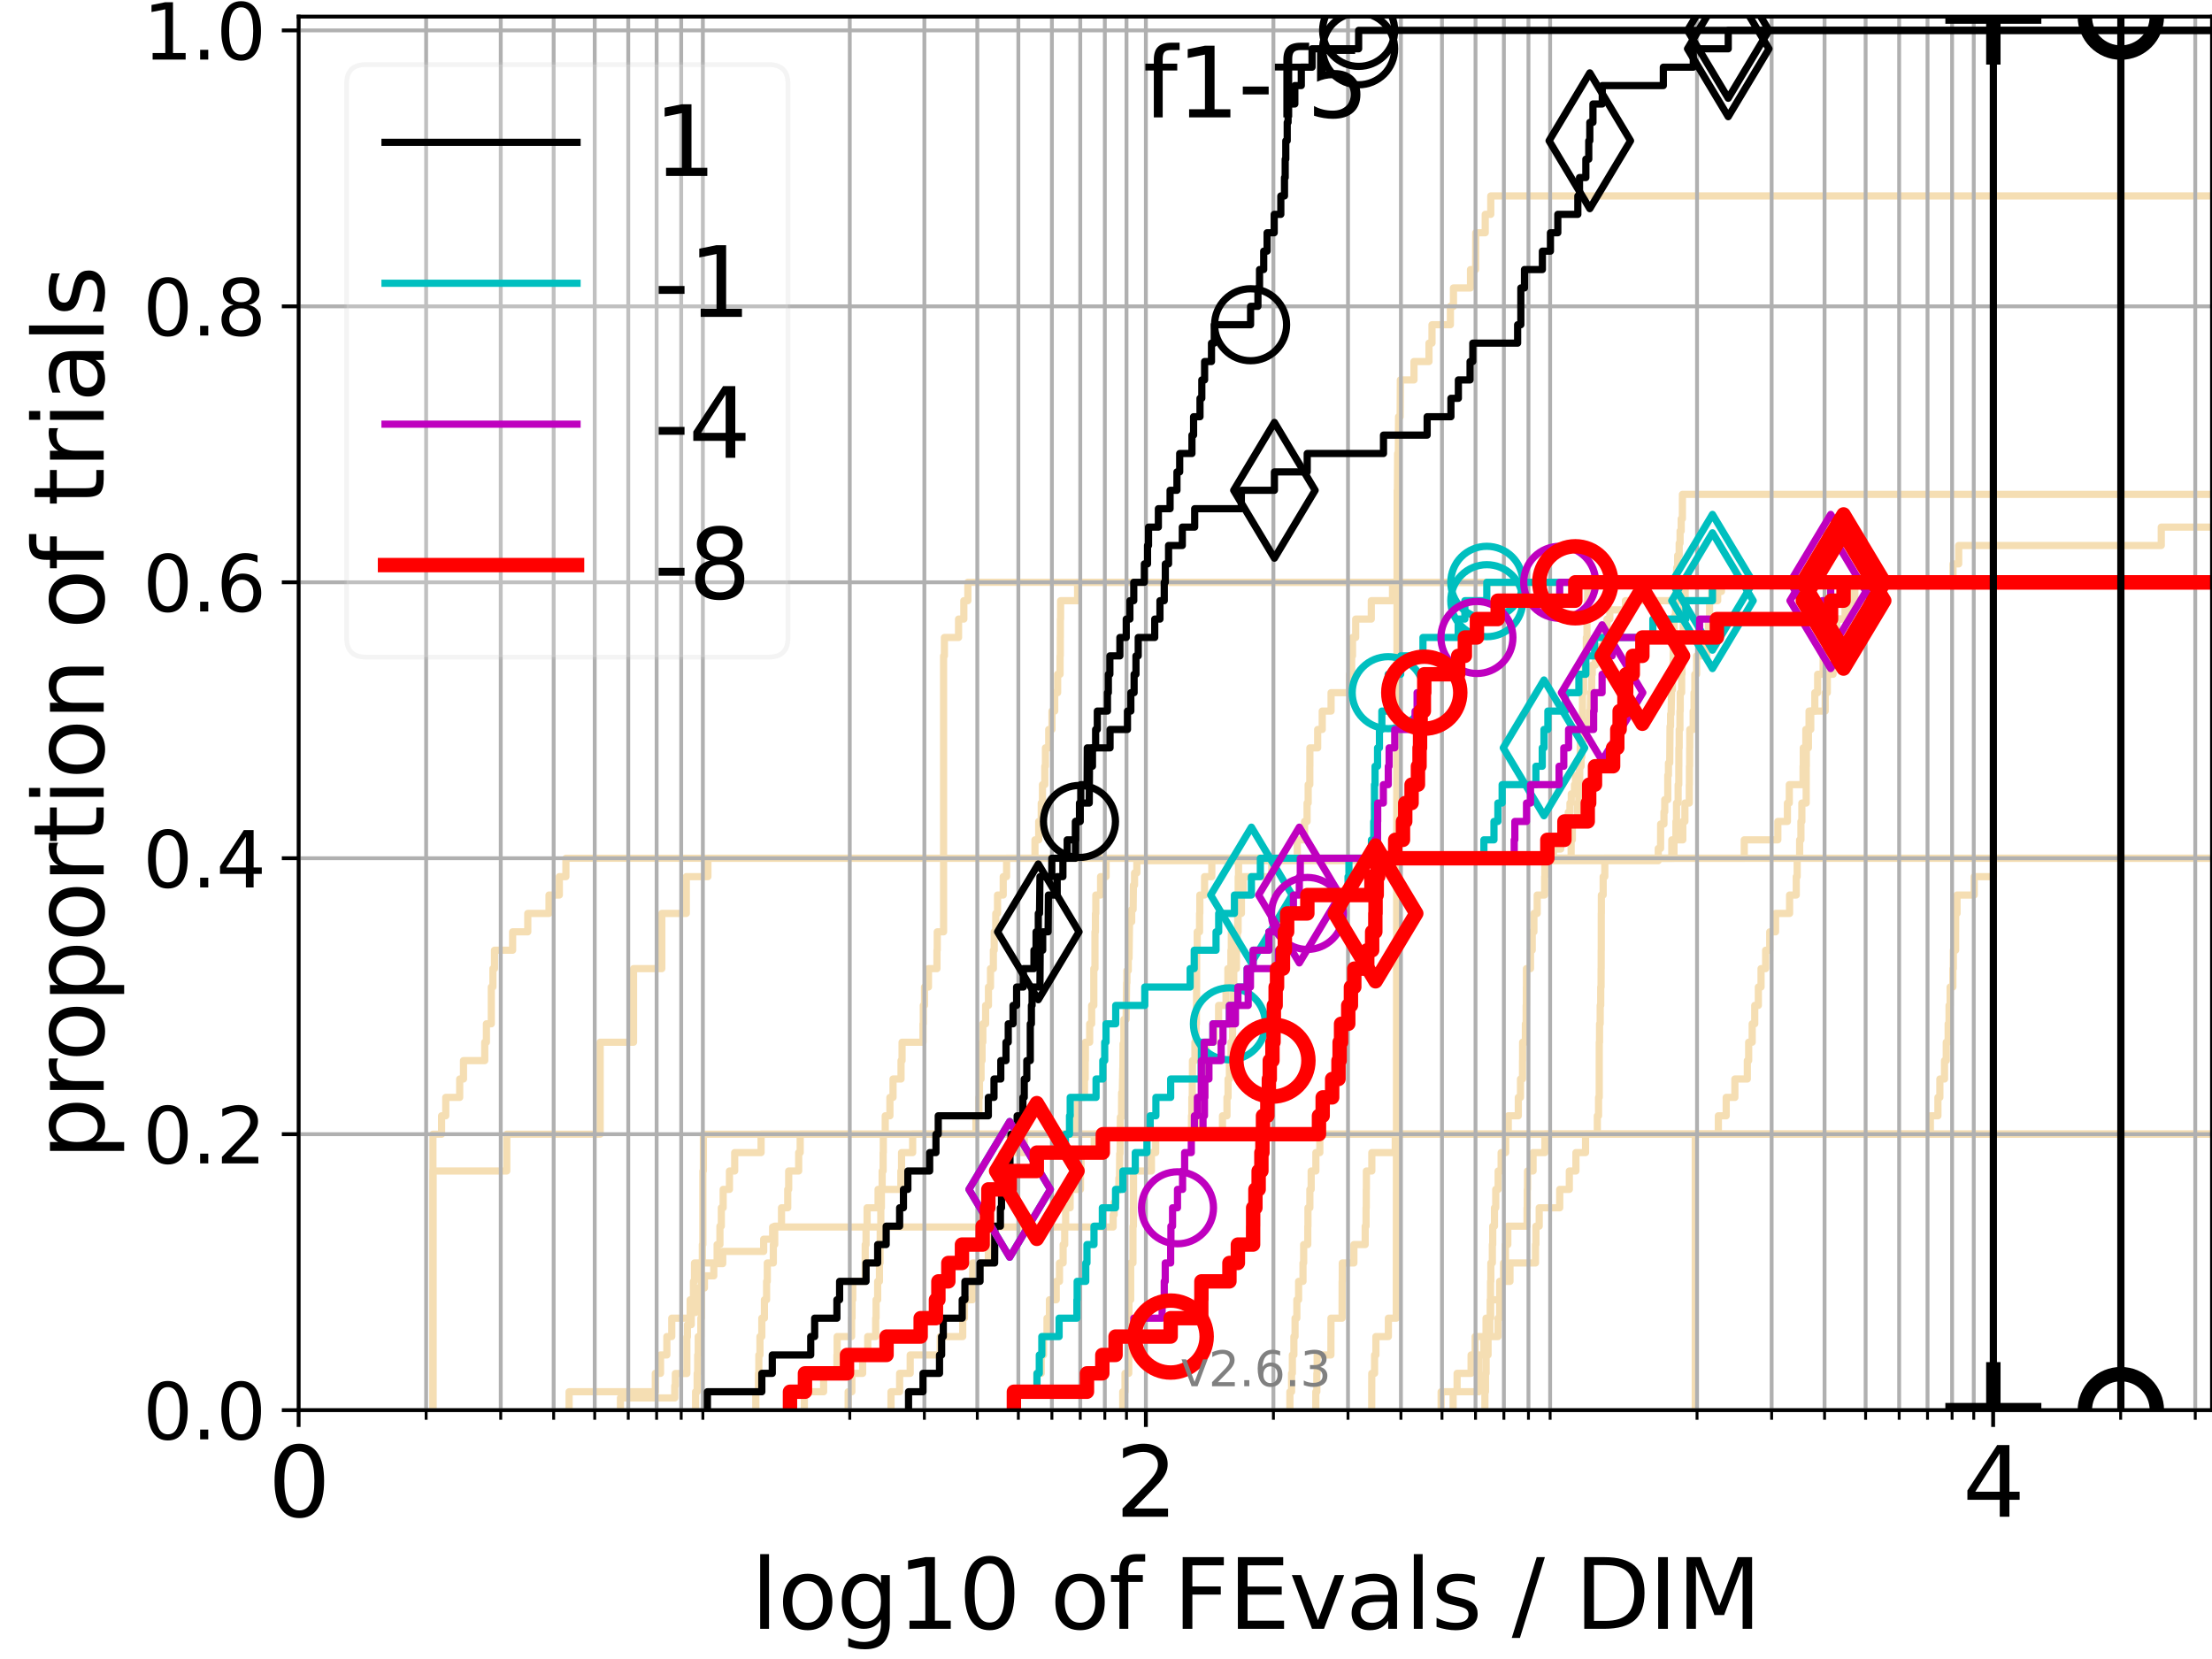 <?xml version="1.0" encoding="utf-8" standalone="no"?>
<!DOCTYPE svg PUBLIC "-//W3C//DTD SVG 1.1//EN"
  "http://www.w3.org/Graphics/SVG/1.1/DTD/svg11.dtd">
<svg xmlns:xlink="http://www.w3.org/1999/xlink" width="460.8pt" height="345.6pt" viewBox="0 0 460.8 345.6" xmlns="http://www.w3.org/2000/svg" version="1.1">
 <defs>
  <style type="text/css">*{stroke-linejoin: round; stroke-linecap: butt}</style>
 </defs>
 <g id="figure_1">
  <g id="patch_1">
   <path d="M 0 345.6 
L 460.8 345.6 
L 460.8 0 
L 0 0 
z
" style="fill: #ffffff"/>
  </g>
  <g id="axes_1">
   <g id="patch_2">
    <path d="M 62.208 293.76 
L 460.8 293.76 
L 460.8 3.456 
L 62.208 3.456 
z
" style="fill: #ffffff"/>
   </g>
   <g id="line2d_1">
    <path d="M 353.154 293.76 
L 353.154 282.263 
L 353.154 282.263 
L 353.154 270.766 
L 353.154 270.766 
L 353.154 259.268 
L 353.154 259.268 
L 353.154 247.771 
L 353.154 247.771 
L 353.154 236.274 
L 353.154 236.274 
L 353.154 236.274 
L 460.8 236.274 
" clip-path="url(#pe72ddd5a37)" style="fill: none; stroke: #f5deb3; stroke-width: 1.5; stroke-linecap: square"/>
   </g>
   <g id="line2d_2">
    <path d="M 129.249 293.76 
L 129.249 291.216 
L 140.565 291.216 
L 140.565 288.673 
L 140.689 288.673 
L 140.689 286.129 
L 143.085 286.129 
L 143.085 278.498 
L 143.201 278.498 
L 143.201 275.955 
L 144.003 275.955 
L 144.003 273.411 
L 144.9 273.411 
L 144.9 270.867 
L 145.23 270.867 
L 145.23 268.324 
L 146.738 268.324 
L 146.738 265.78 
L 148.693 265.78 
L 148.693 263.236 
L 150.554 263.236 
L 150.554 260.693 
L 159.087 260.693 
L 159.087 258.149 
L 160.953 258.149 
L 160.953 255.606 
L 231.888 255.606 
L 231.888 253.062 
L 232.094 253.062 
L 232.094 250.518 
L 232.457 250.518 
L 232.457 247.975 
L 233.083 247.975 
L 233.083 245.431 
L 233.216 245.431 
L 233.249 240.344 
L 233.337 240.344 
L 233.392 232.713 
L 233.634 232.713 
L 233.656 227.626 
L 233.798 227.626 
L 233.895 222.538 
L 233.917 222.538 
L 233.95 217.451 
L 234.123 217.451 
L 234.123 212.364 
L 234.595 212.364 
L 234.691 204.733 
L 234.755 204.733 
L 234.755 202.189 
L 235.041 202.189 
L 235.041 199.646 
L 235.198 199.646 
L 235.303 192.015 
L 235.751 192.015 
L 235.751 189.471 
L 236.05 189.471 
L 236.112 184.384 
L 236.347 184.384 
L 236.347 181.84 
L 236.823 181.84 
L 236.823 179.297 
L 345.442 179.297 
L 345.442 176.753 
L 345.928 176.753 
L 345.942 171.666 
L 346.631 171.666 
L 346.631 169.122 
L 346.795 169.122 
L 346.795 166.579 
L 347.428 166.579 
L 347.429 161.491 
L 347.569 161.491 
L 347.569 158.948 
L 347.829 158.948 
L 347.897 151.317 
L 348.009 151.317 
L 348.009 148.773 
L 348.121 148.773 
L 348.226 143.686 
L 348.41 143.686 
L 348.41 141.142 
L 348.535 141.142 
L 348.588 133.512 
L 348.716 133.512 
L 348.784 128.424 
L 349.037 128.424 
L 349.075 123.337 
L 349.178 123.337 
L 349.285 118.25 
L 349.49 118.25 
L 349.49 115.706 
L 349.803 115.706 
L 349.803 113.163 
L 349.991 113.163 
L 349.991 110.619 
L 350.229 110.619 
L 350.229 108.075 
L 350.471 108.075 
L 350.482 102.988 
L 350.482 102.988 
L 460.8 102.988 
L 460.8 102.988 
" clip-path="url(#pe72ddd5a37)" style="fill: none; stroke: #f5deb3; stroke-width: 1.5; stroke-linecap: square"/>
   </g>
   <g id="line2d_3">
    <path d="M 309.329 293.76 
L 309.329 289.928 
L 309.456 289.928 
L 309.456 286.095 
L 309.583 286.095 
L 309.583 282.263 
L 309.988 282.263 
L 309.988 278.43 
L 310.365 278.43 
L 310.365 274.598 
L 310.453 274.598 
L 310.453 270.766 
L 310.506 270.766 
L 310.506 266.933 
L 310.573 266.933 
L 310.573 263.101 
L 310.884 263.101 
L 310.884 259.268 
L 310.963 259.268 
L 310.963 255.436 
L 311.328 255.436 
L 311.328 251.604 
L 311.592 251.604 
L 311.592 247.771 
L 312.094 247.771 
L 312.094 243.939 
L 312.714 243.939 
L 312.714 240.106 
L 313.66 240.106 
L 313.66 236.274 
L 313.66 236.274 
L 313.66 236.274 
L 460.8 236.274 
" clip-path="url(#pe72ddd5a37)" style="fill: none; stroke: #f5deb3; stroke-width: 1.5; stroke-linecap: square"/>
   </g>
   <g id="line2d_4"/>
   <g id="line2d_5">
    <path d="M 157.446 293.76 
L 157.446 289.928 
L 158.001 289.928 
L 158.001 286.095 
L 158.079 286.095 
L 158.079 282.263 
L 158.314 282.263 
L 158.314 278.43 
L 158.702 278.43 
L 158.702 274.598 
L 159.24 274.598 
L 159.24 270.766 
L 159.694 270.766 
L 159.694 266.933 
L 159.844 266.933 
L 159.844 263.101 
L 161.099 263.101 
L 161.099 259.268 
L 161.388 259.268 
L 161.388 255.436 
L 162.802 255.436 
L 162.802 251.604 
L 164.099 251.604 
L 164.099 247.771 
L 164.3 247.771 
L 164.3 243.939 
L 166.379 243.939 
L 166.379 240.106 
L 166.694 240.106 
L 166.694 236.274 
L 248.207 236.274 
L 248.207 232.442 
L 248.281 232.442 
L 248.281 228.609 
L 248.378 228.609 
L 248.378 224.777 
L 248.408 224.777 
L 248.408 220.944 
L 248.925 220.944 
L 248.925 217.112 
L 249.159 217.112 
L 249.159 213.28 
L 249.239 213.28 
L 249.239 209.447 
L 249.269 209.447 
L 249.269 205.615 
L 249.276 205.615 
L 249.276 201.782 
L 249.283 201.782 
L 249.283 197.95 
L 249.399 197.95 
L 249.399 194.118 
L 249.889 194.118 
L 249.889 190.285 
L 249.946 190.285 
L 249.946 186.453 
L 250.934 186.453 
L 250.934 182.621 
L 252.443 182.621 
L 252.443 178.788 
L 348.268 178.788 
L 348.268 174.956 
L 349.125 174.956 
L 349.125 171.123 
L 349.247 171.123 
L 349.247 167.291 
L 349.586 167.291 
L 349.586 163.459 
L 349.721 163.459 
L 349.721 159.626 
L 349.738 159.626 
L 349.738 155.794 
L 349.806 155.794 
L 349.806 151.961 
L 349.958 151.961 
L 349.958 148.129 
L 350.021 148.129 
L 350.021 144.297 
L 350.317 144.297 
L 350.317 140.464 
L 350.388 140.464 
L 350.388 136.632 
L 350.462 136.632 
L 350.462 132.799 
L 350.628 132.799 
L 350.628 128.967 
L 350.747 128.967 
L 350.747 125.135 
L 351.055 125.135 
L 351.055 121.302 
L 351.055 121.302 
L 351.055 121.302 
L 460.8 121.302 
" clip-path="url(#pe72ddd5a37)" style="fill: none; stroke: #f5deb3; stroke-width: 1.5; stroke-linecap: square"/>
   </g>
   <g id="line2d_6">
    <path d="M 118.555 293.76 
L 118.555 289.928 
L 136.513 289.928 
L 136.513 286.095 
L 137.6 286.095 
L 137.6 282.263 
L 138.918 282.263 
L 138.918 278.43 
L 139.94 278.43 
L 139.94 274.598 
L 143.776 274.598 
L 143.776 270.766 
L 144.454 270.766 
L 144.454 266.933 
L 144.677 266.933 
L 144.677 263.101 
L 149.389 263.101 
L 149.389 259.268 
L 149.976 259.268 
L 149.976 255.436 
L 150.266 255.436 
L 150.266 251.604 
L 150.649 251.604 
L 150.649 247.771 
L 151.961 247.771 
L 151.961 243.939 
L 153.051 243.939 
L 153.051 240.106 
L 158.548 240.106 
L 158.548 236.274 
L 224.236 236.274 
L 224.236 232.442 
L 224.459 232.442 
L 224.459 228.609 
L 225.917 228.609 
L 225.917 224.777 
L 226.064 224.777 
L 226.064 220.944 
L 226.104 220.944 
L 226.104 217.112 
L 226.999 217.112 
L 226.999 213.28 
L 227.413 213.28 
L 227.413 209.447 
L 227.86 209.447 
L 227.86 205.615 
L 227.86 205.615 
L 227.86 201.782 
L 228.101 201.782 
L 228.101 197.95 
L 228.101 197.95 
L 228.101 194.118 
L 228.202 194.118 
L 228.202 190.285 
L 228.278 190.285 
L 228.278 186.453 
L 229.271 186.453 
L 229.271 182.621 
L 230.418 182.621 
L 230.418 178.788 
L 230.418 178.788 
L 230.418 178.788 
L 460.8 178.788 
" clip-path="url(#pe72ddd5a37)" style="fill: none; stroke: #f5deb3; stroke-width: 1.5; stroke-linecap: square"/>
   </g>
   <g id="line2d_7">
    <path d="M 90.185 293.76 
L 90.185 243.939 
L 105.571 243.939 
L 105.571 236.274 
L 125.025 236.274 
L 125.025 217.112 
L 131.982 217.112 
L 131.982 201.782 
L 137.868 201.782 
L 137.868 190.285 
L 142.969 190.285 
L 142.969 182.621 
L 147.47 182.621 
L 147.47 178.788 
L 323.6 178.788 
L 323.6 176.872 
L 325.124 176.872 
L 325.124 174.956 
L 326.216 174.956 
L 326.216 173.04 
L 326.619 173.04 
L 326.698 169.207 
L 327.053 169.207 
L 327.053 167.291 
L 327.326 167.291 
L 327.326 165.375 
L 327.982 165.375 
L 327.982 163.459 
L 328.211 163.459 
L 328.211 161.542 
L 329.001 161.542 
L 329.001 159.626 
L 329.371 159.626 
L 329.371 157.71 
L 329.519 157.71 
L 329.627 153.878 
L 330.247 153.878 
L 330.247 151.961 
L 330.784 151.961 
L 330.784 150.045 
L 331.102 150.045 
L 331.102 148.129 
L 331.278 148.129 
L 331.342 144.297 
L 331.558 144.297 
L 331.593 140.464 
L 331.697 140.464 
L 331.697 138.548 
L 332.351 138.548 
L 332.351 136.632 
L 333.128 136.632 
L 333.128 134.716 
L 334.118 134.716 
L 334.118 132.799 
L 334.411 132.799 
L 334.411 130.883 
L 334.765 130.883 
L 334.765 128.967 
L 335.359 128.967 
L 335.359 127.051 
L 338.604 127.051 
L 338.604 125.135 
L 356.577 125.135 
L 356.577 123.218 
L 358.608 123.218 
L 358.608 121.302 
L 358.608 121.302 
L 460.8 121.302 
L 460.8 121.302 
" clip-path="url(#pe72ddd5a37)" style="fill: none; stroke: #f5deb3; stroke-width: 1.5; stroke-linecap: square"/>
   </g>
   <g id="line2d_8">
    <path d="M 233.885 293.76 
L 233.885 289.928 
L 234.36 289.928 
L 234.36 286.095 
L 235.135 286.095 
L 235.135 282.263 
L 235.135 282.263 
L 235.135 278.43 
L 235.177 278.43 
L 235.177 274.598 
L 235.177 274.598 
L 235.177 270.766 
L 235.543 270.766 
L 235.543 266.933 
L 235.543 266.933 
L 235.543 263.101 
L 236.019 263.101 
L 236.019 259.268 
L 236.019 259.268 
L 236.019 255.436 
L 236.112 255.436 
L 236.112 251.604 
L 236.132 251.604 
L 236.132 247.771 
L 236.132 247.771 
L 236.132 243.939 
L 239.859 243.939 
L 239.859 240.106 
L 240.751 240.106 
L 240.751 236.274 
L 240.751 236.274 
L 240.751 236.274 
L 460.8 236.274 
" clip-path="url(#pe72ddd5a37)" style="fill: none; stroke: #f5deb3; stroke-width: 1.5; stroke-linecap: square"/>
   </g>
   <g id="line2d_9">
    <path d="M 144.9 293.76 
L 144.9 289.928 
L 145.23 289.928 
L 145.23 286.095 
L 145.34 286.095 
L 145.34 282.263 
L 145.45 282.263 
L 145.45 278.43 
L 145.992 278.43 
L 145.992 274.598 
L 146.099 274.598 
L 146.099 270.766 
L 146.099 270.766 
L 146.099 266.933 
L 146.099 266.933 
L 146.099 263.101 
L 146.313 263.101 
L 146.313 259.268 
L 146.42 259.268 
L 146.42 255.436 
L 146.42 255.436 
L 146.42 251.604 
L 146.42 251.604 
L 146.42 247.771 
L 146.42 247.771 
L 146.42 243.939 
L 146.526 243.939 
L 146.526 240.106 
L 146.526 240.106 
L 146.526 236.274 
L 203.301 236.274 
L 203.301 232.442 
L 203.924 232.442 
L 203.924 228.609 
L 204.042 228.609 
L 204.042 224.777 
L 204.372 224.777 
L 204.372 220.944 
L 204.583 220.944 
L 204.583 217.112 
L 204.746 217.112 
L 204.746 213.28 
L 205.323 213.28 
L 205.323 209.447 
L 205.913 209.447 
L 205.913 205.615 
L 206.339 205.615 
L 206.339 201.782 
L 206.937 201.782 
L 206.937 197.95 
L 207.112 197.95 
L 207.112 194.118 
L 207.438 194.118 
L 207.438 190.285 
L 207.805 190.285 
L 207.805 186.453 
L 208.988 186.453 
L 208.988 182.621 
L 209.689 182.621 
L 209.689 178.788 
L 215.603 178.788 
L 215.603 174.956 
L 216.383 174.956 
L 216.383 171.123 
L 216.911 171.123 
L 216.911 167.291 
L 217.164 167.291 
L 217.164 163.459 
L 217.648 163.459 
L 217.648 159.626 
L 217.781 159.626 
L 217.781 155.794 
L 218.469 155.794 
L 218.469 151.961 
L 219.146 151.961 
L 219.146 148.129 
L 219.716 148.129 
L 219.716 144.297 
L 220.325 144.297 
L 220.325 140.464 
L 220.832 140.464 
L 220.832 136.632 
L 220.878 136.632 
L 220.878 132.799 
L 220.893 132.799 
L 220.893 128.967 
L 220.939 128.967 
L 220.939 125.135 
L 224.486 125.135 
L 224.486 121.302 
L 224.486 121.302 
L 224.486 121.302 
L 460.8 121.302 
" clip-path="url(#pe72ddd5a37)" style="fill: none; stroke: #f5deb3; stroke-width: 1.5; stroke-linecap: square"/>
   </g>
   <g id="line2d_10"/>
   <g id="line2d_11">
    <path d="M 268.708 293.76 
L 268.708 289.928 
L 269.057 289.928 
L 269.057 286.095 
L 269.222 286.095 
L 269.222 282.263 
L 269.54 282.263 
L 269.54 278.43 
L 269.784 278.43 
L 269.784 274.598 
L 270.157 274.598 
L 270.157 270.766 
L 270.522 270.766 
L 270.522 266.933 
L 271.438 266.933 
L 271.438 263.101 
L 271.577 263.101 
L 271.577 259.268 
L 272.433 259.268 
L 272.433 255.436 
L 272.473 255.436 
L 272.473 251.604 
L 272.868 251.604 
L 272.868 247.771 
L 273.142 247.771 
L 273.142 243.939 
L 274.12 243.939 
L 274.12 240.106 
L 274.944 240.106 
L 274.944 236.274 
L 314.198 236.274 
L 314.198 232.442 
L 316.293 232.442 
L 316.293 228.609 
L 316.746 228.609 
L 316.746 224.777 
L 317.165 224.777 
L 317.165 220.944 
L 317.187 220.944 
L 317.187 217.112 
L 317.767 217.112 
L 317.767 213.28 
L 317.925 213.28 
L 317.925 209.447 
L 317.969 209.447 
L 317.969 205.615 
L 317.989 205.615 
L 317.989 201.782 
L 318.832 201.782 
L 318.832 197.95 
L 319.189 197.95 
L 319.189 194.118 
L 319.543 194.118 
L 319.543 190.285 
L 320.225 190.285 
L 320.225 186.453 
L 321.775 186.453 
L 321.775 182.621 
L 321.826 182.621 
L 321.826 178.788 
L 327.296 178.788 
L 327.296 174.956 
L 327.549 174.956 
L 327.549 171.123 
L 328.615 171.123 
L 328.615 167.291 
L 328.886 167.291 
L 328.886 163.459 
L 329.082 163.459 
L 329.082 159.626 
L 329.189 159.626 
L 329.189 155.794 
L 329.196 155.794 
L 329.196 151.961 
L 329.656 151.961 
L 329.656 148.129 
L 329.663 148.129 
L 329.663 144.297 
L 329.905 144.297 
L 329.905 140.464 
L 330.211 140.464 
L 330.211 136.632 
L 330.462 136.632 
L 330.462 132.799 
L 330.599 132.799 
L 330.599 128.967 
L 330.717 128.967 
L 330.717 125.135 
L 330.738 125.135 
L 330.738 121.302 
L 406.848 121.302 
L 406.848 117.47 
L 408.03 117.47 
L 408.03 113.637 
L 450.231 113.637 
L 450.231 109.805 
L 461.8 109.805 
" clip-path="url(#pe72ddd5a37)" style="fill: none; stroke: #f5deb3; stroke-width: 1.5; stroke-linecap: square"/>
   </g>
   <g id="line2d_12">
    <path d="M 300.215 293.76 
L 300.215 289.928 
L 303.542 289.928 
L 303.542 286.095 
L 306.455 286.095 
L 306.455 282.263 
L 307.3 282.263 
L 307.3 278.43 
L 312.068 278.43 
L 312.068 274.598 
L 312.4 274.598 
L 312.4 270.766 
L 312.612 270.766 
L 312.612 266.933 
L 314.557 266.933 
L 314.557 263.101 
L 319.872 263.101 
L 319.872 259.268 
L 319.964 259.268 
L 319.964 255.436 
L 320.644 255.436 
L 320.644 251.604 
L 324.918 251.604 
L 324.918 247.771 
L 326.918 247.771 
L 326.918 243.939 
L 328.294 243.939 
L 328.294 240.106 
L 330.297 240.106 
L 330.297 236.274 
L 330.297 236.274 
L 330.297 236.274 
L 460.8 236.274 
" clip-path="url(#pe72ddd5a37)" style="fill: none; stroke: #f5deb3; stroke-width: 1.5; stroke-linecap: square"/>
   </g>
   <g id="line2d_13">
    <path d="M 90.185 293.76 
L 90.185 289.928 
L 90.185 289.928 
L 90.185 286.095 
L 90.185 286.095 
L 90.185 282.263 
L 90.185 282.263 
L 90.185 278.43 
L 90.185 278.43 
L 90.185 274.598 
L 90.185 274.598 
L 90.185 270.766 
L 90.185 270.766 
L 90.185 266.933 
L 90.185 266.933 
L 90.185 263.101 
L 90.185 263.101 
L 90.185 259.268 
L 90.185 259.268 
L 90.185 255.436 
L 90.185 255.436 
L 90.185 251.604 
L 90.185 251.604 
L 90.185 247.771 
L 90.185 247.771 
L 90.185 243.939 
L 90.185 243.939 
L 90.185 240.106 
L 90.185 240.106 
L 90.185 236.274 
L 91.989 236.274 
L 91.989 232.442 
L 92.86 232.442 
L 92.86 228.609 
L 95.762 228.609 
L 95.762 224.777 
L 96.552 224.777 
L 96.552 220.944 
L 100.979 220.944 
L 100.979 217.112 
L 101.326 217.112 
L 101.326 213.28 
L 102.348 213.28 
L 102.348 209.447 
L 102.348 209.447 
L 102.348 205.615 
L 102.683 205.615 
L 102.683 201.782 
L 103.015 201.782 
L 103.015 197.95 
L 106.787 197.95 
L 106.787 194.118 
L 109.947 194.118 
L 109.947 190.285 
L 114.369 190.285 
L 114.369 186.453 
L 116.519 186.453 
L 116.519 182.621 
L 117.888 182.621 
L 117.888 178.788 
L 363.362 178.788 
L 363.362 174.956 
L 370.356 174.956 
L 370.356 171.123 
L 372.352 171.123 
L 372.352 167.291 
L 372.745 167.291 
L 372.745 163.459 
L 375.606 163.459 
L 375.606 159.626 
L 375.655 159.626 
L 375.655 155.794 
L 376.19 155.794 
L 376.19 151.961 
L 377.214 151.961 
L 377.214 148.129 
L 380.226 148.129 
L 380.226 144.297 
L 380.662 144.297 
L 380.662 140.464 
L 381.867 140.464 
L 381.867 136.632 
L 382.439 136.632 
L 382.439 132.799 
L 382.479 132.799 
L 382.479 128.967 
L 385.379 128.967 
L 385.379 125.135 
L 385.869 125.135 
L 385.869 121.302 
L 385.869 121.302 
L 385.869 121.302 
L 460.8 121.302 
" clip-path="url(#pe72ddd5a37)" style="fill: none; stroke: #f5deb3; stroke-width: 1.5; stroke-linecap: square"/>
   </g>
   <g id="line2d_14">
    <path d="M 302.71 293.76 
L 302.71 289.928 
L 308.089 289.928 
L 308.089 286.095 
L 308.104 286.095 
L 308.104 282.263 
L 309.113 282.263 
L 309.113 278.43 
L 309.569 278.43 
L 309.569 274.598 
L 310.517 274.598 
L 310.517 270.766 
L 312.399 270.766 
L 312.399 266.933 
L 313.218 266.933 
L 313.218 263.101 
L 313.613 263.101 
L 313.613 259.268 
L 314.104 259.268 
L 314.104 255.436 
L 318.111 255.436 
L 318.111 251.604 
L 318.158 251.604 
L 318.158 247.771 
L 318.215 247.771 
L 318.215 243.939 
L 319.366 243.939 
L 319.366 240.106 
L 321.831 240.106 
L 321.831 236.274 
L 402.129 236.274 
L 402.129 232.442 
L 403.703 232.442 
L 403.703 228.609 
L 404.11 228.609 
L 404.11 224.777 
L 405.077 224.777 
L 405.077 220.944 
L 405.44 220.944 
L 405.44 217.112 
L 405.834 217.112 
L 405.834 213.28 
L 406.024 213.28 
L 406.024 209.447 
L 406.247 209.447 
L 406.247 205.615 
L 406.819 205.615 
L 406.819 201.782 
L 406.91 201.782 
L 406.91 197.95 
L 407.393 197.95 
L 407.393 194.118 
L 407.401 194.118 
L 407.401 190.285 
L 407.685 190.285 
L 407.685 186.453 
L 411.264 186.453 
L 411.264 182.621 
L 415.275 182.621 
L 415.275 178.788 
L 461.8 178.788 
" clip-path="url(#pe72ddd5a37)" style="fill: none; stroke: #f5deb3; stroke-width: 1.5; stroke-linecap: square"/>
   </g>
   <g id="line2d_15">
    <path d="M 285.749 293.76 
L 285.766 286.095 
L 286.35 286.095 
L 286.35 282.263 
L 286.626 282.263 
L 286.626 278.43 
L 289.223 278.43 
L 289.223 274.598 
L 290.872 274.598 
L 290.98 151.961 
L 290.987 151.961 
L 291.06 102.14 
L 291.112 102.14 
L 291.153 94.475 
L 291.297 94.475 
L 291.345 86.811 
L 291.674 86.811 
L 291.717 79.146 
L 294.56 79.146 
L 294.56 75.313 
L 297.683 75.313 
L 297.683 71.481 
L 298.311 71.481 
L 298.311 67.649 
L 302.145 67.649 
L 302.145 63.816 
L 302.78 63.816 
L 302.78 59.984 
L 306.334 59.984 
L 306.334 56.151 
L 307.396 56.151 
L 307.423 48.487 
L 309.4 48.487 
L 309.4 44.654 
L 310.553 44.654 
L 310.553 40.822 
L 310.553 40.822 
L 460.8 40.822 
L 460.8 40.822 
" clip-path="url(#pe72ddd5a37)" style="fill: none; stroke: #f5deb3; stroke-width: 1.5; stroke-linecap: square"/>
   </g>
   <g id="line2d_16">
    <path d="M 185.614 293.76 
L 185.614 289.928 
L 187.41 289.928 
L 187.41 286.095 
L 189.61 286.095 
L 189.61 282.263 
L 195.867 282.263 
L 195.867 278.43 
L 200.55 278.43 
L 200.55 274.598 
L 200.911 274.598 
L 200.911 270.766 
L 202.595 270.766 
L 202.595 266.933 
L 202.619 266.933 
L 202.619 263.101 
L 205.891 263.101 
L 205.891 259.268 
L 206.093 259.268 
L 206.093 255.436 
L 206.406 255.436 
L 206.406 251.604 
L 206.428 251.604 
L 206.428 247.771 
L 208.104 247.771 
L 208.104 243.939 
L 208.696 243.939 
L 208.696 240.106 
L 213.368 240.106 
L 213.368 236.274 
L 250.224 236.274 
L 250.224 232.442 
L 250.85 232.442 
L 250.85 228.609 
L 250.99 228.609 
L 250.99 224.777 
L 251.225 224.777 
L 251.225 220.944 
L 251.232 220.944 
L 251.232 217.112 
L 252.962 217.112 
L 252.962 213.28 
L 253.856 213.28 
L 253.856 209.447 
L 255.406 209.447 
L 255.406 205.615 
L 255.788 205.615 
L 255.788 201.782 
L 256.421 201.782 
L 256.421 197.95 
L 256.505 197.95 
L 256.505 194.118 
L 257.918 194.118 
L 257.918 190.285 
L 258.609 190.285 
L 258.609 186.453 
L 258.983 186.453 
L 258.983 182.621 
L 264.932 182.621 
L 264.932 178.788 
L 270.249 178.788 
L 270.249 174.956 
L 271.759 174.956 
L 271.759 171.123 
L 272.289 171.123 
L 272.289 167.291 
L 272.516 167.291 
L 272.516 163.459 
L 272.856 163.459 
L 272.856 159.626 
L 272.871 159.626 
L 272.871 155.794 
L 274.495 155.794 
L 274.495 151.961 
L 275.447 151.961 
L 275.447 148.129 
L 277.287 148.129 
L 277.287 144.297 
L 281.148 144.297 
L 281.148 140.464 
L 281.576 140.464 
L 281.576 136.632 
L 281.754 136.632 
L 281.754 132.799 
L 282.415 132.799 
L 282.415 128.967 
L 285.664 128.967 
L 285.664 125.135 
L 290.082 125.135 
L 290.082 121.302 
L 290.082 121.302 
L 290.082 121.302 
L 460.8 121.302 
" clip-path="url(#pe72ddd5a37)" style="fill: none; stroke: #f5deb3; stroke-width: 1.5; stroke-linecap: square"/>
   </g>
   <g id="line2d_17">
    <path d="M 274.105 293.76 
L 274.105 289.928 
L 274.321 289.928 
L 274.321 286.095 
L 274.389 286.095 
L 274.389 282.263 
L 277.255 282.263 
L 277.255 278.43 
L 277.266 278.43 
L 277.266 274.598 
L 279.584 274.598 
L 279.584 270.766 
L 279.59 270.766 
L 279.59 266.933 
L 279.623 266.933 
L 279.623 263.101 
L 282.04 263.101 
L 282.04 259.268 
L 284.391 259.268 
L 284.391 255.436 
L 284.574 255.436 
L 284.574 251.604 
L 284.62 251.604 
L 284.62 247.771 
L 284.641 247.771 
L 284.641 243.939 
L 285.777 243.939 
L 285.777 240.106 
L 290.66 240.106 
L 290.66 236.274 
L 357.966 236.274 
L 357.966 232.442 
L 359.598 232.442 
L 359.598 228.609 
L 361.405 228.609 
L 361.405 224.777 
L 363.999 224.777 
L 363.999 220.944 
L 364.279 220.944 
L 364.279 217.112 
L 365.014 217.112 
L 365.014 213.28 
L 365.545 213.28 
L 365.545 209.447 
L 366.298 209.447 
L 366.298 205.615 
L 366.859 205.615 
L 366.859 201.782 
L 367.817 201.782 
L 367.817 197.95 
L 368.67 197.95 
L 368.67 194.118 
L 369.881 194.118 
L 369.881 190.285 
L 372.804 190.285 
L 372.804 186.453 
L 374.195 186.453 
L 374.195 182.621 
L 374.383 182.621 
L 374.383 178.788 
L 374.899 178.788 
L 374.899 174.956 
L 375.166 174.956 
L 375.166 171.123 
L 375.36 171.123 
L 375.36 167.291 
L 376.265 167.291 
L 376.265 163.459 
L 376.27 163.459 
L 376.27 159.626 
L 376.292 159.626 
L 376.292 155.794 
L 376.726 155.794 
L 376.726 151.961 
L 376.861 151.961 
L 376.861 148.129 
L 378.06 148.129 
L 378.06 144.297 
L 378.651 144.297 
L 378.651 140.464 
L 379.788 140.464 
L 379.788 136.632 
L 381.739 136.632 
L 381.739 132.799 
L 382.653 132.799 
L 382.653 128.967 
L 384.357 128.967 
L 384.357 125.135 
L 386.4 125.135 
L 386.4 121.302 
L 386.4 121.302 
L 386.4 121.302 
L 460.8 121.302 
" clip-path="url(#pe72ddd5a37)" style="fill: none; stroke: #f5deb3; stroke-width: 1.5; stroke-linecap: square"/>
   </g>
   <g id="line2d_18">
    <path d="M 211.931 293.76 
L 211.931 289.928 
L 216.003 289.928 
L 216.003 286.095 
L 216.911 286.095 
L 216.911 282.263 
L 217.382 282.263 
L 217.382 278.43 
L 218.11 278.43 
L 218.11 274.598 
L 218.615 274.598 
L 218.615 270.766 
L 220.029 270.766 
L 220.029 266.933 
L 220.71 266.933 
L 220.71 263.101 
L 221.468 263.101 
L 221.468 259.268 
L 221.797 259.268 
L 221.797 255.436 
L 221.991 255.436 
L 221.991 251.604 
L 222.928 251.604 
L 222.928 247.771 
L 225.079 247.771 
L 225.079 243.939 
L 225.202 243.939 
L 225.202 240.106 
L 227.949 240.106 
L 227.949 236.274 
L 254.667 236.274 
L 254.667 232.442 
L 255.603 232.442 
L 255.603 228.609 
L 255.825 228.609 
L 255.825 224.777 
L 256.106 224.777 
L 256.106 220.944 
L 256.445 220.944 
L 256.445 217.112 
L 256.769 217.112 
L 256.769 213.28 
L 256.883 213.28 
L 256.883 209.447 
L 256.96 209.447 
L 256.96 205.615 
L 257.014 205.615 
L 257.014 201.782 
L 257.574 201.782 
L 257.574 197.95 
L 257.744 197.95 
L 257.744 194.118 
L 257.837 194.118 
L 257.837 190.285 
L 257.854 190.285 
L 257.854 186.453 
L 257.936 186.453 
L 257.936 182.621 
L 258.011 182.621 
L 258.011 178.788 
L 258.011 178.788 
L 258.011 178.788 
L 460.8 178.788 
" clip-path="url(#pe72ddd5a37)" style="fill: none; stroke: #f5deb3; stroke-width: 1.5; stroke-linecap: square"/>
   </g>
   <g id="line2d_19">
    <path d="M 167.563 293.76 
L 167.563 289.928 
L 171.576 289.928 
L 171.576 286.095 
L 174.345 286.095 
L 174.345 282.263 
L 174.397 282.263 
L 174.397 278.43 
L 177.405 278.43 
L 177.405 274.598 
L 177.5 274.598 
L 177.5 270.766 
L 177.642 270.766 
L 177.642 266.933 
L 180.239 266.933 
L 180.239 263.101 
L 180.239 263.101 
L 180.239 259.268 
L 180.415 259.268 
L 180.415 255.436 
L 180.633 255.436 
L 180.633 251.604 
L 182.918 251.604 
L 182.918 247.771 
L 187.664 247.771 
L 187.664 243.939 
L 187.809 243.939 
L 187.809 240.106 
L 190.124 240.106 
L 190.124 236.274 
L 332.751 236.274 
L 332.751 232.442 
L 333.007 232.442 
L 333.007 228.609 
L 333.146 228.609 
L 333.146 224.777 
L 333.147 224.777 
L 333.147 220.944 
L 333.155 220.944 
L 333.155 217.112 
L 333.217 217.112 
L 333.217 213.28 
L 333.348 213.28 
L 333.348 209.447 
L 333.46 209.447 
L 333.46 205.615 
L 333.536 205.615 
L 333.536 201.782 
L 333.555 201.782 
L 333.555 197.95 
L 333.572 197.95 
L 333.572 194.118 
L 333.573 194.118 
L 333.573 190.285 
L 333.593 190.285 
L 333.593 186.453 
L 333.967 186.453 
L 333.967 182.621 
L 334.309 182.621 
L 334.309 178.788 
L 348.722 178.788 
L 348.722 174.956 
L 350.559 174.956 
L 350.559 171.123 
L 350.994 171.123 
L 350.994 167.291 
L 351.909 167.291 
L 351.909 163.459 
L 351.938 163.459 
L 351.938 159.626 
L 351.988 159.626 
L 351.988 155.794 
L 352.012 155.794 
L 352.012 151.961 
L 352.72 151.961 
L 352.72 148.129 
L 352.9 148.129 
L 352.9 144.297 
L 353.064 144.297 
L 353.064 140.464 
L 353.433 140.464 
L 353.433 136.632 
L 355.549 136.632 
L 355.549 132.799 
L 355.89 132.799 
L 355.89 128.967 
L 356.136 128.967 
L 356.136 125.135 
L 357.824 125.135 
L 357.824 121.302 
L 357.824 121.302 
L 357.824 121.302 
L 460.8 121.302 
" clip-path="url(#pe72ddd5a37)" style="fill: none; stroke: #f5deb3; stroke-width: 1.5; stroke-linecap: square"/>
   </g>
   <g id="line2d_20">
    <path d="M 176.687 293.76 
L 176.687 289.928 
L 177.453 289.928 
L 177.453 286.095 
L 179.706 286.095 
L 179.706 282.263 
L 180.764 282.263 
L 180.764 278.43 
L 182.422 278.43 
L 182.422 274.598 
L 182.505 274.598 
L 182.505 270.766 
L 182.836 270.766 
L 182.836 266.933 
L 183.205 266.933 
L 183.205 263.101 
L 183.327 263.101 
L 183.327 259.268 
L 183.367 259.268 
L 183.367 255.436 
L 183.489 255.436 
L 183.489 251.604 
L 183.61 251.604 
L 183.61 247.771 
L 183.771 247.771 
L 183.771 243.939 
L 183.972 243.939 
L 183.972 240.106 
L 184.012 240.106 
L 184.012 236.274 
L 184.409 236.274 
L 184.409 232.442 
L 185.384 232.442 
L 185.384 228.609 
L 186.033 228.609 
L 186.033 224.777 
L 187.701 224.777 
L 187.701 220.944 
L 187.918 220.944 
L 187.918 217.112 
L 192.275 217.112 
L 192.275 213.28 
L 192.34 213.28 
L 192.34 209.447 
L 192.596 209.447 
L 192.596 205.615 
L 193.417 205.615 
L 193.417 201.782 
L 195.187 201.782 
L 195.187 197.95 
L 195.246 197.95 
L 195.246 194.118 
L 196.564 194.118 
L 196.564 190.285 
L 196.564 190.285 
L 196.564 186.453 
L 196.564 186.453 
L 196.564 182.621 
L 196.564 182.621 
L 196.564 178.788 
L 196.564 178.788 
L 196.564 174.956 
L 196.564 174.956 
L 196.564 171.123 
L 196.564 171.123 
L 196.564 167.291 
L 196.564 167.291 
L 196.564 163.459 
L 196.564 163.459 
L 196.564 159.626 
L 196.564 159.626 
L 196.564 155.794 
L 196.564 155.794 
L 196.564 151.961 
L 196.564 151.961 
L 196.564 148.129 
L 196.564 148.129 
L 196.564 144.297 
L 196.564 144.297 
L 196.564 140.464 
L 196.564 140.464 
L 196.564 136.632 
L 196.736 136.632 
L 196.736 132.799 
L 199.684 132.799 
L 199.684 128.967 
L 200.783 128.967 
L 200.783 125.135 
L 201.624 125.135 
L 201.624 121.302 
L 201.624 121.302 
L 201.624 121.302 
L 460.8 121.302 
" clip-path="url(#pe72ddd5a37)" style="fill: none; stroke: #f5deb3; stroke-width: 1.5; stroke-linecap: square"/>
   </g>
   <g id="matplotlib.axis_1">
    <g id="xtick_1">
     <g id="line2d_21">
      <path d="M 62.208 293.76 
L 62.208 3.456 
" clip-path="url(#pe72ddd5a37)" style="fill: none; stroke: #b0b0b0; stroke-width: 0.8; stroke-linecap: square"/>
     </g>
     <g id="line2d_22">
      <defs>
       <path id="m5d75d7f06d" d="M 0 0 
L 0 3.5 
" style="stroke: #000000; stroke-width: 0.8"/>
      </defs>
      <g>
       <use xlink:href="#m5d75d7f06d" x="62.208" y="293.76" style="stroke: #000000; stroke-width: 0.8"/>
      </g>
     </g>
     <g id="text_1">
      <!-- 0 -->
      <g transform="translate(55.846 315.957) scale(0.2 -0.2)">
       <defs>
        <path id="DejaVuSans-30" d="M 2034 4250 
Q 1547 4250 1301 3770 
Q 1056 3291 1056 2328 
Q 1056 1369 1301 889 
Q 1547 409 2034 409 
Q 2525 409 2770 889 
Q 3016 1369 3016 2328 
Q 3016 3291 2770 3770 
Q 2525 4250 2034 4250 
z
M 2034 4750 
Q 2819 4750 3233 4129 
Q 3647 3509 3647 2328 
Q 3647 1150 3233 529 
Q 2819 -91 2034 -91 
Q 1250 -91 836 529 
Q 422 1150 422 2328 
Q 422 3509 836 4129 
Q 1250 4750 2034 4750 
z
" transform="scale(0.016)"/>
       </defs>
       <use xlink:href="#DejaVuSans-30"/>
      </g>
     </g>
    </g>
    <g id="xtick_2">
     <g id="line2d_23">
      <path d="M 238.708 293.76 
L 238.708 3.456 
" clip-path="url(#pe72ddd5a37)" style="fill: none; stroke: #b0b0b0; stroke-width: 0.8; stroke-linecap: square"/>
     </g>
     <g id="line2d_24">
      <g>
       <use xlink:href="#m5d75d7f06d" x="238.708" y="293.76" style="stroke: #000000; stroke-width: 0.8"/>
      </g>
     </g>
     <g id="text_2">
      <!-- 2 -->
      <g transform="translate(232.345 315.957) scale(0.2 -0.2)">
       <defs>
        <path id="DejaVuSans-32" d="M 1228 531 
L 3431 531 
L 3431 0 
L 469 0 
L 469 531 
Q 828 903 1448 1529 
Q 2069 2156 2228 2338 
Q 2531 2678 2651 2914 
Q 2772 3150 2772 3378 
Q 2772 3750 2511 3984 
Q 2250 4219 1831 4219 
Q 1534 4219 1204 4116 
Q 875 4013 500 3803 
L 500 4441 
Q 881 4594 1212 4672 
Q 1544 4750 1819 4750 
Q 2544 4750 2975 4387 
Q 3406 4025 3406 3419 
Q 3406 3131 3298 2873 
Q 3191 2616 2906 2266 
Q 2828 2175 2409 1742 
Q 1991 1309 1228 531 
z
" transform="scale(0.016)"/>
       </defs>
       <use xlink:href="#DejaVuSans-32"/>
      </g>
     </g>
    </g>
    <g id="xtick_3">
     <g id="line2d_25">
      <path d="M 415.208 293.76 
L 415.208 3.456 
" clip-path="url(#pe72ddd5a37)" style="fill: none; stroke: #b0b0b0; stroke-width: 0.8; stroke-linecap: square"/>
     </g>
     <g id="line2d_26">
      <g>
       <use xlink:href="#m5d75d7f06d" x="415.208" y="293.76" style="stroke: #000000; stroke-width: 0.8"/>
      </g>
     </g>
     <g id="text_3">
      <!-- 4 -->
      <g transform="translate(408.845 315.957) scale(0.2 -0.2)">
       <defs>
        <path id="DejaVuSans-34" d="M 2419 4116 
L 825 1625 
L 2419 1625 
L 2419 4116 
z
M 2253 4666 
L 3047 4666 
L 3047 1625 
L 3713 1625 
L 3713 1100 
L 3047 1100 
L 3047 0 
L 2419 0 
L 2419 1100 
L 313 1100 
L 313 1709 
L 2253 4666 
z
" transform="scale(0.016)"/>
       </defs>
       <use xlink:href="#DejaVuSans-34"/>
      </g>
     </g>
    </g>
    <g id="xtick_4">
     <g id="line2d_27">
      <path d="M 88.774 293.76 
L 88.774 3.456 
" clip-path="url(#pe72ddd5a37)" style="fill: none; stroke: #b0b0b0; stroke-width: 0.8; stroke-linecap: square"/>
     </g>
     <g id="line2d_28">
      <defs>
       <path id="m22a24b9e85" d="M 0 0 
L 0 2 
" style="stroke: #000000; stroke-width: 0.6"/>
      </defs>
      <g>
       <use xlink:href="#m22a24b9e85" x="88.774" y="293.76" style="stroke: #000000; stroke-width: 0.6"/>
      </g>
     </g>
    </g>
    <g id="xtick_5">
     <g id="line2d_29">
      <path d="M 104.314 293.76 
L 104.314 3.456 
" clip-path="url(#pe72ddd5a37)" style="fill: none; stroke: #b0b0b0; stroke-width: 0.8; stroke-linecap: square"/>
     </g>
     <g id="line2d_30">
      <g>
       <use xlink:href="#m22a24b9e85" x="104.314" y="293.76" style="stroke: #000000; stroke-width: 0.6"/>
      </g>
     </g>
    </g>
    <g id="xtick_6">
     <g id="line2d_31">
      <path d="M 115.34 293.76 
L 115.34 3.456 
" clip-path="url(#pe72ddd5a37)" style="fill: none; stroke: #b0b0b0; stroke-width: 0.8; stroke-linecap: square"/>
     </g>
     <g id="line2d_32">
      <g>
       <use xlink:href="#m22a24b9e85" x="115.34" y="293.76" style="stroke: #000000; stroke-width: 0.6"/>
      </g>
     </g>
    </g>
    <g id="xtick_7">
     <g id="line2d_33">
      <path d="M 123.892 293.76 
L 123.892 3.456 
" clip-path="url(#pe72ddd5a37)" style="fill: none; stroke: #b0b0b0; stroke-width: 0.8; stroke-linecap: square"/>
     </g>
     <g id="line2d_34">
      <g>
       <use xlink:href="#m22a24b9e85" x="123.892" y="293.76" style="stroke: #000000; stroke-width: 0.6"/>
      </g>
     </g>
    </g>
    <g id="xtick_8">
     <g id="line2d_35">
      <path d="M 130.88 293.76 
L 130.88 3.456 
" clip-path="url(#pe72ddd5a37)" style="fill: none; stroke: #b0b0b0; stroke-width: 0.8; stroke-linecap: square"/>
     </g>
     <g id="line2d_36">
      <g>
       <use xlink:href="#m22a24b9e85" x="130.88" y="293.76" style="stroke: #000000; stroke-width: 0.6"/>
      </g>
     </g>
    </g>
    <g id="xtick_9">
     <g id="line2d_37">
      <path d="M 136.788 293.76 
L 136.788 3.456 
" clip-path="url(#pe72ddd5a37)" style="fill: none; stroke: #b0b0b0; stroke-width: 0.8; stroke-linecap: square"/>
     </g>
     <g id="line2d_38">
      <g>
       <use xlink:href="#m22a24b9e85" x="136.788" y="293.76" style="stroke: #000000; stroke-width: 0.6"/>
      </g>
     </g>
    </g>
    <g id="xtick_10">
     <g id="line2d_39">
      <path d="M 141.906 293.76 
L 141.906 3.456 
" clip-path="url(#pe72ddd5a37)" style="fill: none; stroke: #b0b0b0; stroke-width: 0.8; stroke-linecap: square"/>
     </g>
     <g id="line2d_40">
      <g>
       <use xlink:href="#m22a24b9e85" x="141.906" y="293.76" style="stroke: #000000; stroke-width: 0.6"/>
      </g>
     </g>
    </g>
    <g id="xtick_11">
     <g id="line2d_41">
      <path d="M 146.42 293.76 
L 146.42 3.456 
" clip-path="url(#pe72ddd5a37)" style="fill: none; stroke: #b0b0b0; stroke-width: 0.8; stroke-linecap: square"/>
     </g>
     <g id="line2d_42">
      <g>
       <use xlink:href="#m22a24b9e85" x="146.42" y="293.76" style="stroke: #000000; stroke-width: 0.6"/>
      </g>
     </g>
    </g>
    <g id="xtick_12">
     <g id="line2d_43">
      <path d="M 177.024 293.76 
L 177.024 3.456 
" clip-path="url(#pe72ddd5a37)" style="fill: none; stroke: #b0b0b0; stroke-width: 0.8; stroke-linecap: square"/>
     </g>
     <g id="line2d_44">
      <g>
       <use xlink:href="#m22a24b9e85" x="177.024" y="293.76" style="stroke: #000000; stroke-width: 0.6"/>
      </g>
     </g>
    </g>
    <g id="xtick_13">
     <g id="line2d_45">
      <path d="M 192.564 293.76 
L 192.564 3.456 
" clip-path="url(#pe72ddd5a37)" style="fill: none; stroke: #b0b0b0; stroke-width: 0.8; stroke-linecap: square"/>
     </g>
     <g id="line2d_46">
      <g>
       <use xlink:href="#m22a24b9e85" x="192.564" y="293.76" style="stroke: #000000; stroke-width: 0.6"/>
      </g>
     </g>
    </g>
    <g id="xtick_14">
     <g id="line2d_47">
      <path d="M 203.59 293.76 
L 203.59 3.456 
" clip-path="url(#pe72ddd5a37)" style="fill: none; stroke: #b0b0b0; stroke-width: 0.8; stroke-linecap: square"/>
     </g>
     <g id="line2d_48">
      <g>
       <use xlink:href="#m22a24b9e85" x="203.59" y="293.76" style="stroke: #000000; stroke-width: 0.6"/>
      </g>
     </g>
    </g>
    <g id="xtick_15">
     <g id="line2d_49">
      <path d="M 212.142 293.76 
L 212.142 3.456 
" clip-path="url(#pe72ddd5a37)" style="fill: none; stroke: #b0b0b0; stroke-width: 0.8; stroke-linecap: square"/>
     </g>
     <g id="line2d_50">
      <g>
       <use xlink:href="#m22a24b9e85" x="212.142" y="293.76" style="stroke: #000000; stroke-width: 0.6"/>
      </g>
     </g>
    </g>
    <g id="xtick_16">
     <g id="line2d_51">
      <path d="M 219.13 293.76 
L 219.13 3.456 
" clip-path="url(#pe72ddd5a37)" style="fill: none; stroke: #b0b0b0; stroke-width: 0.8; stroke-linecap: square"/>
     </g>
     <g id="line2d_52">
      <g>
       <use xlink:href="#m22a24b9e85" x="219.13" y="293.76" style="stroke: #000000; stroke-width: 0.6"/>
      </g>
     </g>
    </g>
    <g id="xtick_17">
     <g id="line2d_53">
      <path d="M 225.038 293.76 
L 225.038 3.456 
" clip-path="url(#pe72ddd5a37)" style="fill: none; stroke: #b0b0b0; stroke-width: 0.8; stroke-linecap: square"/>
     </g>
     <g id="line2d_54">
      <g>
       <use xlink:href="#m22a24b9e85" x="225.038" y="293.76" style="stroke: #000000; stroke-width: 0.6"/>
      </g>
     </g>
    </g>
    <g id="xtick_18">
     <g id="line2d_55">
      <path d="M 230.156 293.76 
L 230.156 3.456 
" clip-path="url(#pe72ddd5a37)" style="fill: none; stroke: #b0b0b0; stroke-width: 0.8; stroke-linecap: square"/>
     </g>
     <g id="line2d_56">
      <g>
       <use xlink:href="#m22a24b9e85" x="230.156" y="293.76" style="stroke: #000000; stroke-width: 0.6"/>
      </g>
     </g>
    </g>
    <g id="xtick_19">
     <g id="line2d_57">
      <path d="M 234.67 293.76 
L 234.67 3.456 
" clip-path="url(#pe72ddd5a37)" style="fill: none; stroke: #b0b0b0; stroke-width: 0.8; stroke-linecap: square"/>
     </g>
     <g id="line2d_58">
      <g>
       <use xlink:href="#m22a24b9e85" x="234.67" y="293.76" style="stroke: #000000; stroke-width: 0.6"/>
      </g>
     </g>
    </g>
    <g id="xtick_20">
     <g id="line2d_59">
      <path d="M 265.274 293.76 
L 265.274 3.456 
" clip-path="url(#pe72ddd5a37)" style="fill: none; stroke: #b0b0b0; stroke-width: 0.8; stroke-linecap: square"/>
     </g>
     <g id="line2d_60">
      <g>
       <use xlink:href="#m22a24b9e85" x="265.274" y="293.76" style="stroke: #000000; stroke-width: 0.6"/>
      </g>
     </g>
    </g>
    <g id="xtick_21">
     <g id="line2d_61">
      <path d="M 280.814 293.76 
L 280.814 3.456 
" clip-path="url(#pe72ddd5a37)" style="fill: none; stroke: #b0b0b0; stroke-width: 0.8; stroke-linecap: square"/>
     </g>
     <g id="line2d_62">
      <g>
       <use xlink:href="#m22a24b9e85" x="280.814" y="293.76" style="stroke: #000000; stroke-width: 0.6"/>
      </g>
     </g>
    </g>
    <g id="xtick_22">
     <g id="line2d_63">
      <path d="M 291.84 293.76 
L 291.84 3.456 
" clip-path="url(#pe72ddd5a37)" style="fill: none; stroke: #b0b0b0; stroke-width: 0.8; stroke-linecap: square"/>
     </g>
     <g id="line2d_64">
      <g>
       <use xlink:href="#m22a24b9e85" x="291.84" y="293.76" style="stroke: #000000; stroke-width: 0.6"/>
      </g>
     </g>
    </g>
    <g id="xtick_23">
     <g id="line2d_65">
      <path d="M 300.392 293.76 
L 300.392 3.456 
" clip-path="url(#pe72ddd5a37)" style="fill: none; stroke: #b0b0b0; stroke-width: 0.8; stroke-linecap: square"/>
     </g>
     <g id="line2d_66">
      <g>
       <use xlink:href="#m22a24b9e85" x="300.392" y="293.76" style="stroke: #000000; stroke-width: 0.6"/>
      </g>
     </g>
    </g>
    <g id="xtick_24">
     <g id="line2d_67">
      <path d="M 307.38 293.76 
L 307.38 3.456 
" clip-path="url(#pe72ddd5a37)" style="fill: none; stroke: #b0b0b0; stroke-width: 0.8; stroke-linecap: square"/>
     </g>
     <g id="line2d_68">
      <g>
       <use xlink:href="#m22a24b9e85" x="307.38" y="293.76" style="stroke: #000000; stroke-width: 0.6"/>
      </g>
     </g>
    </g>
    <g id="xtick_25">
     <g id="line2d_69">
      <path d="M 313.288 293.76 
L 313.288 3.456 
" clip-path="url(#pe72ddd5a37)" style="fill: none; stroke: #b0b0b0; stroke-width: 0.8; stroke-linecap: square"/>
     </g>
     <g id="line2d_70">
      <g>
       <use xlink:href="#m22a24b9e85" x="313.288" y="293.76" style="stroke: #000000; stroke-width: 0.6"/>
      </g>
     </g>
    </g>
    <g id="xtick_26">
     <g id="line2d_71">
      <path d="M 318.406 293.76 
L 318.406 3.456 
" clip-path="url(#pe72ddd5a37)" style="fill: none; stroke: #b0b0b0; stroke-width: 0.8; stroke-linecap: square"/>
     </g>
     <g id="line2d_72">
      <g>
       <use xlink:href="#m22a24b9e85" x="318.406" y="293.76" style="stroke: #000000; stroke-width: 0.6"/>
      </g>
     </g>
    </g>
    <g id="xtick_27">
     <g id="line2d_73">
      <path d="M 322.92 293.76 
L 322.92 3.456 
" clip-path="url(#pe72ddd5a37)" style="fill: none; stroke: #b0b0b0; stroke-width: 0.8; stroke-linecap: square"/>
     </g>
     <g id="line2d_74">
      <g>
       <use xlink:href="#m22a24b9e85" x="322.92" y="293.76" style="stroke: #000000; stroke-width: 0.6"/>
      </g>
     </g>
    </g>
    <g id="xtick_28">
     <g id="line2d_75">
      <path d="M 353.524 293.76 
L 353.524 3.456 
" clip-path="url(#pe72ddd5a37)" style="fill: none; stroke: #b0b0b0; stroke-width: 0.8; stroke-linecap: square"/>
     </g>
     <g id="line2d_76">
      <g>
       <use xlink:href="#m22a24b9e85" x="353.524" y="293.76" style="stroke: #000000; stroke-width: 0.6"/>
      </g>
     </g>
    </g>
    <g id="xtick_29">
     <g id="line2d_77">
      <path d="M 369.064 293.76 
L 369.064 3.456 
" clip-path="url(#pe72ddd5a37)" style="fill: none; stroke: #b0b0b0; stroke-width: 0.8; stroke-linecap: square"/>
     </g>
     <g id="line2d_78">
      <g>
       <use xlink:href="#m22a24b9e85" x="369.064" y="293.76" style="stroke: #000000; stroke-width: 0.6"/>
      </g>
     </g>
    </g>
    <g id="xtick_30">
     <g id="line2d_79">
      <path d="M 380.09 293.76 
L 380.09 3.456 
" clip-path="url(#pe72ddd5a37)" style="fill: none; stroke: #b0b0b0; stroke-width: 0.8; stroke-linecap: square"/>
     </g>
     <g id="line2d_80">
      <g>
       <use xlink:href="#m22a24b9e85" x="380.09" y="293.76" style="stroke: #000000; stroke-width: 0.6"/>
      </g>
     </g>
    </g>
    <g id="xtick_31">
     <g id="line2d_81">
      <path d="M 388.642 293.76 
L 388.642 3.456 
" clip-path="url(#pe72ddd5a37)" style="fill: none; stroke: #b0b0b0; stroke-width: 0.8; stroke-linecap: square"/>
     </g>
     <g id="line2d_82">
      <g>
       <use xlink:href="#m22a24b9e85" x="388.642" y="293.76" style="stroke: #000000; stroke-width: 0.6"/>
      </g>
     </g>
    </g>
    <g id="xtick_32">
     <g id="line2d_83">
      <path d="M 395.63 293.76 
L 395.63 3.456 
" clip-path="url(#pe72ddd5a37)" style="fill: none; stroke: #b0b0b0; stroke-width: 0.8; stroke-linecap: square"/>
     </g>
     <g id="line2d_84">
      <g>
       <use xlink:href="#m22a24b9e85" x="395.63" y="293.76" style="stroke: #000000; stroke-width: 0.6"/>
      </g>
     </g>
    </g>
    <g id="xtick_33">
     <g id="line2d_85">
      <path d="M 401.538 293.76 
L 401.538 3.456 
" clip-path="url(#pe72ddd5a37)" style="fill: none; stroke: #b0b0b0; stroke-width: 0.8; stroke-linecap: square"/>
     </g>
     <g id="line2d_86">
      <g>
       <use xlink:href="#m22a24b9e85" x="401.538" y="293.76" style="stroke: #000000; stroke-width: 0.6"/>
      </g>
     </g>
    </g>
    <g id="xtick_34">
     <g id="line2d_87">
      <path d="M 406.655 293.76 
L 406.655 3.456 
" clip-path="url(#pe72ddd5a37)" style="fill: none; stroke: #b0b0b0; stroke-width: 0.8; stroke-linecap: square"/>
     </g>
     <g id="line2d_88">
      <g>
       <use xlink:href="#m22a24b9e85" x="406.655" y="293.76" style="stroke: #000000; stroke-width: 0.6"/>
      </g>
     </g>
    </g>
    <g id="xtick_35">
     <g id="line2d_89">
      <path d="M 411.17 293.76 
L 411.17 3.456 
" clip-path="url(#pe72ddd5a37)" style="fill: none; stroke: #b0b0b0; stroke-width: 0.8; stroke-linecap: square"/>
     </g>
     <g id="line2d_90">
      <g>
       <use xlink:href="#m22a24b9e85" x="411.17" y="293.76" style="stroke: #000000; stroke-width: 0.6"/>
      </g>
     </g>
    </g>
    <g id="xtick_36">
     <g id="line2d_91">
      <path d="M 441.774 293.76 
L 441.774 3.456 
" clip-path="url(#pe72ddd5a37)" style="fill: none; stroke: #b0b0b0; stroke-width: 0.8; stroke-linecap: square"/>
     </g>
     <g id="line2d_92">
      <g>
       <use xlink:href="#m22a24b9e85" x="441.774" y="293.76" style="stroke: #000000; stroke-width: 0.6"/>
      </g>
     </g>
    </g>
    <g id="xtick_37">
     <g id="line2d_93">
      <path d="M 457.314 293.76 
L 457.314 3.456 
" clip-path="url(#pe72ddd5a37)" style="fill: none; stroke: #b0b0b0; stroke-width: 0.8; stroke-linecap: square"/>
     </g>
     <g id="line2d_94">
      <g>
       <use xlink:href="#m22a24b9e85" x="457.314" y="293.76" style="stroke: #000000; stroke-width: 0.6"/>
      </g>
     </g>
    </g>
    <g id="text_4">
     <!-- log10 of FEvals / DIM -->
     <g transform="translate(156.431 339.313) scale(0.2 -0.2)">
      <defs>
       <path id="DejaVuSans-6c" d="M 603 4863 
L 1178 4863 
L 1178 0 
L 603 0 
L 603 4863 
z
" transform="scale(0.016)"/>
       <path id="DejaVuSans-6f" d="M 1959 3097 
Q 1497 3097 1228 2736 
Q 959 2375 959 1747 
Q 959 1119 1226 758 
Q 1494 397 1959 397 
Q 2419 397 2687 759 
Q 2956 1122 2956 1747 
Q 2956 2369 2687 2733 
Q 2419 3097 1959 3097 
z
M 1959 3584 
Q 2709 3584 3137 3096 
Q 3566 2609 3566 1747 
Q 3566 888 3137 398 
Q 2709 -91 1959 -91 
Q 1206 -91 779 398 
Q 353 888 353 1747 
Q 353 2609 779 3096 
Q 1206 3584 1959 3584 
z
" transform="scale(0.016)"/>
       <path id="DejaVuSans-67" d="M 2906 1791 
Q 2906 2416 2648 2759 
Q 2391 3103 1925 3103 
Q 1463 3103 1205 2759 
Q 947 2416 947 1791 
Q 947 1169 1205 825 
Q 1463 481 1925 481 
Q 2391 481 2648 825 
Q 2906 1169 2906 1791 
z
M 3481 434 
Q 3481 -459 3084 -895 
Q 2688 -1331 1869 -1331 
Q 1566 -1331 1297 -1286 
Q 1028 -1241 775 -1147 
L 775 -588 
Q 1028 -725 1275 -790 
Q 1522 -856 1778 -856 
Q 2344 -856 2625 -561 
Q 2906 -266 2906 331 
L 2906 616 
Q 2728 306 2450 153 
Q 2172 0 1784 0 
Q 1141 0 747 490 
Q 353 981 353 1791 
Q 353 2603 747 3093 
Q 1141 3584 1784 3584 
Q 2172 3584 2450 3431 
Q 2728 3278 2906 2969 
L 2906 3500 
L 3481 3500 
L 3481 434 
z
" transform="scale(0.016)"/>
       <path id="DejaVuSans-31" d="M 794 531 
L 1825 531 
L 1825 4091 
L 703 3866 
L 703 4441 
L 1819 4666 
L 2450 4666 
L 2450 531 
L 3481 531 
L 3481 0 
L 794 0 
L 794 531 
z
" transform="scale(0.016)"/>
       <path id="DejaVuSans-20" transform="scale(0.016)"/>
       <path id="DejaVuSans-66" d="M 2375 4863 
L 2375 4384 
L 1825 4384 
Q 1516 4384 1395 4259 
Q 1275 4134 1275 3809 
L 1275 3500 
L 2222 3500 
L 2222 3053 
L 1275 3053 
L 1275 0 
L 697 0 
L 697 3053 
L 147 3053 
L 147 3500 
L 697 3500 
L 697 3744 
Q 697 4328 969 4595 
Q 1241 4863 1831 4863 
L 2375 4863 
z
" transform="scale(0.016)"/>
       <path id="DejaVuSans-46" d="M 628 4666 
L 3309 4666 
L 3309 4134 
L 1259 4134 
L 1259 2759 
L 3109 2759 
L 3109 2228 
L 1259 2228 
L 1259 0 
L 628 0 
L 628 4666 
z
" transform="scale(0.016)"/>
       <path id="DejaVuSans-45" d="M 628 4666 
L 3578 4666 
L 3578 4134 
L 1259 4134 
L 1259 2753 
L 3481 2753 
L 3481 2222 
L 1259 2222 
L 1259 531 
L 3634 531 
L 3634 0 
L 628 0 
L 628 4666 
z
" transform="scale(0.016)"/>
       <path id="DejaVuSans-76" d="M 191 3500 
L 800 3500 
L 1894 563 
L 2988 3500 
L 3597 3500 
L 2284 0 
L 1503 0 
L 191 3500 
z
" transform="scale(0.016)"/>
       <path id="DejaVuSans-61" d="M 2194 1759 
Q 1497 1759 1228 1600 
Q 959 1441 959 1056 
Q 959 750 1161 570 
Q 1363 391 1709 391 
Q 2188 391 2477 730 
Q 2766 1069 2766 1631 
L 2766 1759 
L 2194 1759 
z
M 3341 1997 
L 3341 0 
L 2766 0 
L 2766 531 
Q 2569 213 2275 61 
Q 1981 -91 1556 -91 
Q 1019 -91 701 211 
Q 384 513 384 1019 
Q 384 1609 779 1909 
Q 1175 2209 1959 2209 
L 2766 2209 
L 2766 2266 
Q 2766 2663 2505 2880 
Q 2244 3097 1772 3097 
Q 1472 3097 1187 3025 
Q 903 2953 641 2809 
L 641 3341 
Q 956 3463 1253 3523 
Q 1550 3584 1831 3584 
Q 2591 3584 2966 3190 
Q 3341 2797 3341 1997 
z
" transform="scale(0.016)"/>
       <path id="DejaVuSans-73" d="M 2834 3397 
L 2834 2853 
Q 2591 2978 2328 3040 
Q 2066 3103 1784 3103 
Q 1356 3103 1142 2972 
Q 928 2841 928 2578 
Q 928 2378 1081 2264 
Q 1234 2150 1697 2047 
L 1894 2003 
Q 2506 1872 2764 1633 
Q 3022 1394 3022 966 
Q 3022 478 2636 193 
Q 2250 -91 1575 -91 
Q 1294 -91 989 -36 
Q 684 19 347 128 
L 347 722 
Q 666 556 975 473 
Q 1284 391 1588 391 
Q 1994 391 2212 530 
Q 2431 669 2431 922 
Q 2431 1156 2273 1281 
Q 2116 1406 1581 1522 
L 1381 1569 
Q 847 1681 609 1914 
Q 372 2147 372 2553 
Q 372 3047 722 3315 
Q 1072 3584 1716 3584 
Q 2034 3584 2315 3537 
Q 2597 3491 2834 3397 
z
" transform="scale(0.016)"/>
       <path id="DejaVuSans-2f" d="M 1625 4666 
L 2156 4666 
L 531 -594 
L 0 -594 
L 1625 4666 
z
" transform="scale(0.016)"/>
       <path id="DejaVuSans-44" d="M 1259 4147 
L 1259 519 
L 2022 519 
Q 2988 519 3436 956 
Q 3884 1394 3884 2338 
Q 3884 3275 3436 3711 
Q 2988 4147 2022 4147 
L 1259 4147 
z
M 628 4666 
L 1925 4666 
Q 3281 4666 3915 4102 
Q 4550 3538 4550 2338 
Q 4550 1131 3912 565 
Q 3275 0 1925 0 
L 628 0 
L 628 4666 
z
" transform="scale(0.016)"/>
       <path id="DejaVuSans-49" d="M 628 4666 
L 1259 4666 
L 1259 0 
L 628 0 
L 628 4666 
z
" transform="scale(0.016)"/>
       <path id="DejaVuSans-4d" d="M 628 4666 
L 1569 4666 
L 2759 1491 
L 3956 4666 
L 4897 4666 
L 4897 0 
L 4281 0 
L 4281 4097 
L 3078 897 
L 2444 897 
L 1241 4097 
L 1241 0 
L 628 0 
L 628 4666 
z
" transform="scale(0.016)"/>
      </defs>
      <use xlink:href="#DejaVuSans-6c"/>
      <use xlink:href="#DejaVuSans-6f" x="27.783"/>
      <use xlink:href="#DejaVuSans-67" x="88.965"/>
      <use xlink:href="#DejaVuSans-31" x="152.441"/>
      <use xlink:href="#DejaVuSans-30" x="216.064"/>
      <use xlink:href="#DejaVuSans-20" x="279.688"/>
      <use xlink:href="#DejaVuSans-6f" x="311.475"/>
      <use xlink:href="#DejaVuSans-66" x="372.656"/>
      <use xlink:href="#DejaVuSans-20" x="407.861"/>
      <use xlink:href="#DejaVuSans-46" x="439.648"/>
      <use xlink:href="#DejaVuSans-45" x="497.168"/>
      <use xlink:href="#DejaVuSans-76" x="560.352"/>
      <use xlink:href="#DejaVuSans-61" x="619.531"/>
      <use xlink:href="#DejaVuSans-6c" x="680.811"/>
      <use xlink:href="#DejaVuSans-73" x="708.594"/>
      <use xlink:href="#DejaVuSans-20" x="760.693"/>
      <use xlink:href="#DejaVuSans-2f" x="792.48"/>
      <use xlink:href="#DejaVuSans-20" x="826.172"/>
      <use xlink:href="#DejaVuSans-44" x="857.959"/>
      <use xlink:href="#DejaVuSans-49" x="934.961"/>
      <use xlink:href="#DejaVuSans-4d" x="964.453"/>
     </g>
    </g>
   </g>
   <g id="matplotlib.axis_2">
    <g id="ytick_1">
     <g id="line2d_95">
      <path d="M 62.208 293.76 
L 460.8 293.76 
" clip-path="url(#pe72ddd5a37)" style="fill: none; stroke: #b0b0b0; stroke-width: 0.8; stroke-linecap: square"/>
     </g>
     <g id="line2d_96">
      <defs>
       <path id="m1977ff97b2" d="M 0 0 
L -3.5 0 
" style="stroke: #000000; stroke-width: 0.8"/>
      </defs>
      <g>
       <use xlink:href="#m1977ff97b2" x="62.208" y="293.76" style="stroke: #000000; stroke-width: 0.8"/>
      </g>
     </g>
     <g id="text_5">
      <!-- 0.0 -->
      <g transform="translate(29.763 299.839) scale(0.16 -0.16)">
       <defs>
        <path id="DejaVuSans-2e" d="M 684 794 
L 1344 794 
L 1344 0 
L 684 0 
L 684 794 
z
" transform="scale(0.016)"/>
       </defs>
       <use xlink:href="#DejaVuSans-30"/>
       <use xlink:href="#DejaVuSans-2e" x="63.623"/>
       <use xlink:href="#DejaVuSans-30" x="95.41"/>
      </g>
     </g>
    </g>
    <g id="ytick_2">
     <g id="line2d_97">
      <path d="M 62.208 236.274 
L 460.8 236.274 
" clip-path="url(#pe72ddd5a37)" style="fill: none; stroke: #b0b0b0; stroke-width: 0.8; stroke-linecap: square"/>
     </g>
     <g id="line2d_98">
      <g>
       <use xlink:href="#m1977ff97b2" x="62.208" y="236.274" style="stroke: #000000; stroke-width: 0.8"/>
      </g>
     </g>
     <g id="text_6">
      <!-- 0.2 -->
      <g transform="translate(29.763 242.353) scale(0.16 -0.16)">
       <use xlink:href="#DejaVuSans-30"/>
       <use xlink:href="#DejaVuSans-2e" x="63.623"/>
       <use xlink:href="#DejaVuSans-32" x="95.41"/>
      </g>
     </g>
    </g>
    <g id="ytick_3">
     <g id="line2d_99">
      <path d="M 62.208 178.788 
L 460.8 178.788 
" clip-path="url(#pe72ddd5a37)" style="fill: none; stroke: #b0b0b0; stroke-width: 0.8; stroke-linecap: square"/>
     </g>
     <g id="line2d_100">
      <g>
       <use xlink:href="#m1977ff97b2" x="62.208" y="178.788" style="stroke: #000000; stroke-width: 0.8"/>
      </g>
     </g>
     <g id="text_7">
      <!-- 0.4 -->
      <g transform="translate(29.763 184.867) scale(0.16 -0.16)">
       <use xlink:href="#DejaVuSans-30"/>
       <use xlink:href="#DejaVuSans-2e" x="63.623"/>
       <use xlink:href="#DejaVuSans-34" x="95.41"/>
      </g>
     </g>
    </g>
    <g id="ytick_4">
     <g id="line2d_101">
      <path d="M 62.208 121.302 
L 460.8 121.302 
" clip-path="url(#pe72ddd5a37)" style="fill: none; stroke: #b0b0b0; stroke-width: 0.8; stroke-linecap: square"/>
     </g>
     <g id="line2d_102">
      <g>
       <use xlink:href="#m1977ff97b2" x="62.208" y="121.302" style="stroke: #000000; stroke-width: 0.8"/>
      </g>
     </g>
     <g id="text_8">
      <!-- 0.6 -->
      <g transform="translate(29.763 127.381) scale(0.16 -0.16)">
       <defs>
        <path id="DejaVuSans-36" d="M 2113 2584 
Q 1688 2584 1439 2293 
Q 1191 2003 1191 1497 
Q 1191 994 1439 701 
Q 1688 409 2113 409 
Q 2538 409 2786 701 
Q 3034 994 3034 1497 
Q 3034 2003 2786 2293 
Q 2538 2584 2113 2584 
z
M 3366 4563 
L 3366 3988 
Q 3128 4100 2886 4159 
Q 2644 4219 2406 4219 
Q 1781 4219 1451 3797 
Q 1122 3375 1075 2522 
Q 1259 2794 1537 2939 
Q 1816 3084 2150 3084 
Q 2853 3084 3261 2657 
Q 3669 2231 3669 1497 
Q 3669 778 3244 343 
Q 2819 -91 2113 -91 
Q 1303 -91 875 529 
Q 447 1150 447 2328 
Q 447 3434 972 4092 
Q 1497 4750 2381 4750 
Q 2619 4750 2861 4703 
Q 3103 4656 3366 4563 
z
" transform="scale(0.016)"/>
       </defs>
       <use xlink:href="#DejaVuSans-30"/>
       <use xlink:href="#DejaVuSans-2e" x="63.623"/>
       <use xlink:href="#DejaVuSans-36" x="95.41"/>
      </g>
     </g>
    </g>
    <g id="ytick_5">
     <g id="line2d_103">
      <path d="M 62.208 63.816 
L 460.8 63.816 
" clip-path="url(#pe72ddd5a37)" style="fill: none; stroke: #b0b0b0; stroke-width: 0.8; stroke-linecap: square"/>
     </g>
     <g id="line2d_104">
      <g>
       <use xlink:href="#m1977ff97b2" x="62.208" y="63.816" style="stroke: #000000; stroke-width: 0.8"/>
      </g>
     </g>
     <g id="text_9">
      <!-- 0.8 -->
      <g transform="translate(29.763 69.895) scale(0.16 -0.16)">
       <defs>
        <path id="DejaVuSans-38" d="M 2034 2216 
Q 1584 2216 1326 1975 
Q 1069 1734 1069 1313 
Q 1069 891 1326 650 
Q 1584 409 2034 409 
Q 2484 409 2743 651 
Q 3003 894 3003 1313 
Q 3003 1734 2745 1975 
Q 2488 2216 2034 2216 
z
M 1403 2484 
Q 997 2584 770 2862 
Q 544 3141 544 3541 
Q 544 4100 942 4425 
Q 1341 4750 2034 4750 
Q 2731 4750 3128 4425 
Q 3525 4100 3525 3541 
Q 3525 3141 3298 2862 
Q 3072 2584 2669 2484 
Q 3125 2378 3379 2068 
Q 3634 1759 3634 1313 
Q 3634 634 3220 271 
Q 2806 -91 2034 -91 
Q 1263 -91 848 271 
Q 434 634 434 1313 
Q 434 1759 690 2068 
Q 947 2378 1403 2484 
z
M 1172 3481 
Q 1172 3119 1398 2916 
Q 1625 2713 2034 2713 
Q 2441 2713 2670 2916 
Q 2900 3119 2900 3481 
Q 2900 3844 2670 4047 
Q 2441 4250 2034 4250 
Q 1625 4250 1398 4047 
Q 1172 3844 1172 3481 
z
" transform="scale(0.016)"/>
       </defs>
       <use xlink:href="#DejaVuSans-30"/>
       <use xlink:href="#DejaVuSans-2e" x="63.623"/>
       <use xlink:href="#DejaVuSans-38" x="95.41"/>
      </g>
     </g>
    </g>
    <g id="ytick_6">
     <g id="line2d_105">
      <path d="M 62.208 6.33 
L 460.8 6.33 
" clip-path="url(#pe72ddd5a37)" style="fill: none; stroke: #b0b0b0; stroke-width: 0.8; stroke-linecap: square"/>
     </g>
     <g id="line2d_106">
      <g>
       <use xlink:href="#m1977ff97b2" x="62.208" y="6.33" style="stroke: #000000; stroke-width: 0.8"/>
      </g>
     </g>
     <g id="text_10">
      <!-- 1.0 -->
      <g transform="translate(29.763 12.409) scale(0.16 -0.16)">
       <use xlink:href="#DejaVuSans-31"/>
       <use xlink:href="#DejaVuSans-2e" x="63.623"/>
       <use xlink:href="#DejaVuSans-30" x="95.41"/>
      </g>
     </g>
    </g>
    <g id="text_11">
     <!-- proportion of trials -->
     <g transform="translate(21.604 241.614) rotate(-90) scale(0.2 -0.2)">
      <defs>
       <path id="DejaVuSans-70" d="M 1159 525 
L 1159 -1331 
L 581 -1331 
L 581 3500 
L 1159 3500 
L 1159 2969 
Q 1341 3281 1617 3432 
Q 1894 3584 2278 3584 
Q 2916 3584 3314 3078 
Q 3713 2572 3713 1747 
Q 3713 922 3314 415 
Q 2916 -91 2278 -91 
Q 1894 -91 1617 61 
Q 1341 213 1159 525 
z
M 3116 1747 
Q 3116 2381 2855 2742 
Q 2594 3103 2138 3103 
Q 1681 3103 1420 2742 
Q 1159 2381 1159 1747 
Q 1159 1113 1420 752 
Q 1681 391 2138 391 
Q 2594 391 2855 752 
Q 3116 1113 3116 1747 
z
" transform="scale(0.016)"/>
       <path id="DejaVuSans-72" d="M 2631 2963 
Q 2534 3019 2420 3045 
Q 2306 3072 2169 3072 
Q 1681 3072 1420 2755 
Q 1159 2438 1159 1844 
L 1159 0 
L 581 0 
L 581 3500 
L 1159 3500 
L 1159 2956 
Q 1341 3275 1631 3429 
Q 1922 3584 2338 3584 
Q 2397 3584 2469 3576 
Q 2541 3569 2628 3553 
L 2631 2963 
z
" transform="scale(0.016)"/>
       <path id="DejaVuSans-74" d="M 1172 4494 
L 1172 3500 
L 2356 3500 
L 2356 3053 
L 1172 3053 
L 1172 1153 
Q 1172 725 1289 603 
Q 1406 481 1766 481 
L 2356 481 
L 2356 0 
L 1766 0 
Q 1100 0 847 248 
Q 594 497 594 1153 
L 594 3053 
L 172 3053 
L 172 3500 
L 594 3500 
L 594 4494 
L 1172 4494 
z
" transform="scale(0.016)"/>
       <path id="DejaVuSans-69" d="M 603 3500 
L 1178 3500 
L 1178 0 
L 603 0 
L 603 3500 
z
M 603 4863 
L 1178 4863 
L 1178 4134 
L 603 4134 
L 603 4863 
z
" transform="scale(0.016)"/>
       <path id="DejaVuSans-6e" d="M 3513 2113 
L 3513 0 
L 2938 0 
L 2938 2094 
Q 2938 2591 2744 2837 
Q 2550 3084 2163 3084 
Q 1697 3084 1428 2787 
Q 1159 2491 1159 1978 
L 1159 0 
L 581 0 
L 581 3500 
L 1159 3500 
L 1159 2956 
Q 1366 3272 1645 3428 
Q 1925 3584 2291 3584 
Q 2894 3584 3203 3211 
Q 3513 2838 3513 2113 
z
" transform="scale(0.016)"/>
      </defs>
      <use xlink:href="#DejaVuSans-70"/>
      <use xlink:href="#DejaVuSans-72" x="63.477"/>
      <use xlink:href="#DejaVuSans-6f" x="102.34"/>
      <use xlink:href="#DejaVuSans-70" x="163.521"/>
      <use xlink:href="#DejaVuSans-6f" x="226.998"/>
      <use xlink:href="#DejaVuSans-72" x="288.18"/>
      <use xlink:href="#DejaVuSans-74" x="329.293"/>
      <use xlink:href="#DejaVuSans-69" x="368.502"/>
      <use xlink:href="#DejaVuSans-6f" x="396.285"/>
      <use xlink:href="#DejaVuSans-6e" x="457.467"/>
      <use xlink:href="#DejaVuSans-20" x="520.846"/>
      <use xlink:href="#DejaVuSans-6f" x="552.633"/>
      <use xlink:href="#DejaVuSans-66" x="613.814"/>
      <use xlink:href="#DejaVuSans-20" x="649.02"/>
      <use xlink:href="#DejaVuSans-74" x="680.807"/>
      <use xlink:href="#DejaVuSans-72" x="720.016"/>
      <use xlink:href="#DejaVuSans-69" x="761.129"/>
      <use xlink:href="#DejaVuSans-61" x="788.912"/>
      <use xlink:href="#DejaVuSans-6c" x="850.191"/>
      <use xlink:href="#DejaVuSans-73" x="877.975"/>
     </g>
    </g>
   </g>
   <g id="line2d_107">
    <path d="M 147.366 293.76 
L 147.366 289.928 
L 158.702 289.928 
L 158.702 286.095 
L 160.88 286.095 
L 160.88 282.263 
L 168.888 282.263 
L 168.888 278.43 
L 169.709 278.43 
L 169.709 274.598 
L 174.345 274.598 
L 174.345 270.766 
L 174.906 270.766 
L 174.906 266.933 
L 180.415 266.933 
L 180.415 263.101 
L 182.836 263.101 
L 182.836 259.268 
L 184.606 259.268 
L 184.606 255.436 
L 187.41 255.436 
L 187.41 251.604 
L 188.205 251.604 
L 188.205 247.771 
L 189.124 247.771 
L 189.124 243.939 
L 193.666 243.939 
L 193.666 240.106 
L 194.977 240.106 
L 194.977 236.274 
L 195.454 236.274 
L 195.454 232.442 
L 205.891 232.442 
L 205.891 228.609 
L 207.068 228.609 
L 207.068 224.777 
L 208.485 224.777 
L 208.485 220.944 
L 209.566 220.944 
L 209.566 217.112 
L 210.035 217.112 
L 210.035 213.28 
L 211.034 213.28 
L 211.034 209.447 
L 211.776 209.447 
L 211.776 205.615 
L 213.182 205.615 
L 213.182 201.782 
L 215.392 201.782 
L 215.392 197.95 
L 215.83 197.95 
L 215.83 194.118 
L 216.297 194.118 
L 216.297 190.285 
L 216.554 190.285 
L 216.639 182.621 
L 219.114 182.621 
L 219.114 178.788 
L 224.039 178.788 
L 224.067 171.123 
L 225.038 171.123 
L 225.038 167.291 
L 226.908 167.291 
L 226.96 159.626 
L 227.58 159.626 
L 227.58 155.794 
L 231.242 155.794 
L 231.242 151.961 
L 234.872 151.961 
L 234.872 148.129 
L 235.575 148.129 
L 235.575 144.297 
L 236.255 144.297 
L 236.255 140.464 
L 236.641 140.464 
L 236.641 136.632 
L 237.113 136.632 
L 237.113 132.799 
L 240.55 132.799 
L 240.55 128.967 
L 241.64 128.967 
L 241.64 125.135 
L 242.535 125.135 
L 242.535 121.302 
L 242.759 121.302 
L 242.759 117.47 
L 243.434 117.47 
L 243.434 113.637 
L 246.298 113.637 
L 246.298 109.805 
L 248.874 109.805 
L 248.874 105.973 
L 258.597 105.973 
L 258.597 102.14 
L 265.484 102.14 
L 265.484 98.308 
L 272.317 98.308 
L 272.317 94.475 
L 288.207 94.475 
L 288.207 90.643 
L 297.302 90.643 
L 297.302 86.811 
L 302.253 86.811 
L 302.253 82.978 
L 303.807 82.978 
L 303.807 79.146 
L 306.24 79.146 
L 306.24 75.313 
L 306.812 75.313 
L 306.812 71.481 
L 316.149 71.481 
L 316.149 67.649 
L 316.82 67.649 
L 316.82 59.984 
L 317.576 59.984 
L 317.576 56.151 
L 321.307 56.151 
L 321.307 52.319 
L 322.986 52.319 
L 322.986 48.487 
L 324.519 48.487 
L 324.519 44.654 
L 328.692 44.654 
L 328.692 40.822 
L 329.041 40.822 
L 329.041 36.989 
L 330.362 36.989 
L 330.362 33.157 
L 330.968 33.157 
L 330.968 29.325 
L 331.187 29.325 
L 331.187 25.492 
L 331.842 25.492 
L 331.842 21.66 
L 333.783 21.66 
L 333.783 17.827 
L 346.503 17.827 
L 346.503 13.995 
L 352.745 13.995 
L 352.745 10.163 
L 360.024 10.163 
L 360.024 6.33 
L 360.024 6.33 
L 460.8 6.33 
L 460.8 6.33 
" clip-path="url(#pe72ddd5a37)" style="fill: none; stroke: #000000; stroke-width: 1.5; stroke-linecap: square"/>
   </g>
   <g id="line2d_108">
    <defs>
     <path id="m86f88d66fa" d="M 0 14.142 
L 8.485 0 
L 0 -14.142 
L -8.485 0 
z
" style="stroke: #000000; stroke-width: 1.5; stroke-linejoin: miter"/>
    </defs>
    <g clip-path="url(#pe72ddd5a37)">
     <use xlink:href="#m86f88d66fa" x="216.297" y="194.118" style="fill-opacity: 0; stroke: #000000; stroke-width: 1.5; stroke-linejoin: miter"/>
     <use xlink:href="#m86f88d66fa" x="265.484" y="102.14" style="fill-opacity: 0; stroke: #000000; stroke-width: 1.5; stroke-linejoin: miter"/>
     <use xlink:href="#m86f88d66fa" x="331.187" y="29.325" style="fill-opacity: 0; stroke: #000000; stroke-width: 1.5; stroke-linejoin: miter"/>
     <use xlink:href="#m86f88d66fa" x="360.024" y="10.163" style="fill-opacity: 0; stroke: #000000; stroke-width: 1.5; stroke-linejoin: miter"/>
     <use xlink:href="#m86f88d66fa" x="360.024" y="6.33" style="fill-opacity: 0; stroke: #000000; stroke-width: 1.5; stroke-linejoin: miter"/>
    </g>
   </g>
   <g id="line2d_109">
    <path clip-path="url(#pe72ddd5a37)" style="fill: none; stroke: #000000; stroke-width: 1.5; stroke-linecap: square"/>
    <g clip-path="url(#pe72ddd5a37)">
     <use xlink:href="#m86f88d66fa" x="-1" y="581.19" style="fill-opacity: 0; stroke: #000000; stroke-width: 1.5; stroke-linejoin: miter"/>
     <use xlink:href="#m86f88d66fa" x="460.8" y="581.19" style="fill-opacity: 0; stroke: #000000; stroke-width: 1.5; stroke-linejoin: miter"/>
    </g>
   </g>
   <g id="line2d_110">
    <path d="M 189.264 293.76 
L 189.264 289.928 
L 192.275 289.928 
L 192.275 286.095 
L 195.72 286.095 
L 195.72 282.263 
L 196.159 282.263 
L 196.159 278.43 
L 196.506 278.43 
L 196.506 274.598 
L 200.446 274.598 
L 200.446 270.766 
L 201.014 270.766 
L 201.014 266.933 
L 204.16 266.933 
L 204.16 263.101 
L 207.199 263.101 
L 207.243 255.436 
L 208.401 255.436 
L 208.401 251.604 
L 208.633 251.604 
L 208.633 247.771 
L 209.811 247.771 
L 209.811 243.939 
L 210.397 243.939 
L 210.397 240.106 
L 210.617 240.106 
L 210.617 236.274 
L 211.892 236.274 
L 211.892 232.442 
L 213.088 232.442 
L 213.088 228.609 
L 213.368 228.609 
L 213.368 224.777 
L 213.902 224.777 
L 213.902 220.944 
L 214.628 220.944 
L 214.628 213.28 
L 214.86 213.28 
L 214.86 209.447 
L 215.003 209.447 
L 215.003 205.615 
L 216.639 205.615 
L 216.69 197.95 
L 217.214 197.95 
L 217.214 194.118 
L 218.339 194.118 
L 218.404 186.453 
L 220.232 186.453 
L 220.232 182.621 
L 221.423 182.621 
L 221.423 178.788 
L 222.315 178.788 
L 222.315 174.956 
L 224.067 174.956 
L 224.067 171.123 
L 224.873 171.123 
L 224.873 167.291 
L 225.147 167.291 
L 225.147 163.459 
L 226.462 163.459 
L 226.501 155.794 
L 228.24 155.794 
L 228.24 151.961 
L 228.591 151.961 
L 228.591 148.129 
L 230.703 148.129 
L 230.703 144.297 
L 230.891 144.297 
L 230.891 140.464 
L 231.207 140.464 
L 231.207 136.632 
L 233.293 136.632 
L 233.293 132.799 
L 234.617 132.799 
L 234.617 128.967 
L 235.377 128.967 
L 235.377 125.135 
L 236.183 125.135 
L 236.183 121.302 
L 238.39 121.302 
L 238.39 117.47 
L 239.051 117.47 
L 239.051 113.637 
L 239.26 113.637 
L 239.26 109.805 
L 241.31 109.805 
L 241.31 105.973 
L 243.747 105.973 
L 243.747 102.14 
L 245.181 102.14 
L 245.181 98.308 
L 245.751 98.308 
L 245.751 94.475 
L 248.304 94.475 
L 248.304 90.643 
L 248.645 90.643 
L 248.645 86.811 
L 249.982 86.811 
L 249.982 82.978 
L 250.359 82.978 
L 250.359 79.146 
L 250.941 79.146 
L 250.941 75.313 
L 252.376 75.313 
L 252.376 71.481 
L 252.955 71.481 
L 252.955 67.649 
L 260.521 67.649 
L 260.521 63.816 
L 262.052 63.816 
L 262.052 59.984 
L 262.384 59.984 
L 262.384 56.151 
L 263.252 56.151 
L 263.252 52.319 
L 263.963 52.319 
L 263.963 48.487 
L 265.441 48.487 
L 265.441 44.654 
L 266.818 44.654 
L 266.818 40.822 
L 267.584 40.822 
L 267.584 36.989 
L 267.728 36.989 
L 267.728 33.157 
L 267.853 33.157 
L 267.853 29.325 
L 268.152 29.325 
L 268.152 25.492 
L 268.33 25.492 
L 268.33 21.66 
L 269.737 21.66 
L 269.737 17.827 
L 271.086 17.827 
L 271.086 13.995 
L 273.325 13.995 
L 273.325 10.163 
L 283.029 10.163 
L 283.029 6.33 
L 283.029 6.33 
L 460.8 6.33 
L 460.8 6.33 
" clip-path="url(#pe72ddd5a37)" style="fill: none; stroke: #000000; stroke-width: 1.5; stroke-linecap: square"/>
   </g>
   <g id="line2d_111">
    <defs>
     <path id="mc2115d70c3" d="M 0 7.5 
C 1.989 7.5 3.897 6.71 5.303 5.303 
C 6.71 3.897 7.5 1.989 7.5 0 
C 7.5 -1.989 6.71 -3.897 5.303 -5.303 
C 3.897 -6.71 1.989 -7.5 0 -7.5 
C -1.989 -7.5 -3.897 -6.71 -5.303 -5.303 
C -6.71 -3.897 -7.5 -1.989 -7.5 0 
C -7.5 1.989 -6.71 3.897 -5.303 5.303 
C -3.897 6.71 -1.989 7.5 0 7.5 
z
" style="stroke: #000000; stroke-width: 1.5"/>
    </defs>
    <g clip-path="url(#pe72ddd5a37)">
     <use xlink:href="#mc2115d70c3" x="224.873" y="171.123" style="fill-opacity: 0; stroke: #000000; stroke-width: 1.5"/>
     <use xlink:href="#mc2115d70c3" x="260.521" y="67.649" style="fill-opacity: 0; stroke: #000000; stroke-width: 1.5"/>
     <use xlink:href="#mc2115d70c3" x="283.029" y="10.163" style="fill-opacity: 0; stroke: #000000; stroke-width: 1.5"/>
     <use xlink:href="#mc2115d70c3" x="283.029" y="6.33" style="fill-opacity: 0; stroke: #000000; stroke-width: 1.5"/>
    </g>
   </g>
   <g id="line2d_112">
    <path clip-path="url(#pe72ddd5a37)" style="fill: none; stroke: #000000; stroke-width: 1.5; stroke-linecap: square"/>
   </g>
   <g id="line2d_113">
    <path d="M 164.566 293.76 
L 164.566 289.928 
L 167.685 289.928 
L 167.685 286.095 
L 176.445 286.095 
L 176.445 282.263 
L 184.684 282.263 
L 184.684 278.43 
L 191.79 278.43 
L 191.79 274.598 
L 194.977 274.598 
L 194.977 270.766 
L 195.484 270.766 
L 195.484 266.933 
L 197.558 266.933 
L 197.558 263.101 
L 200.394 263.101 
L 200.394 259.268 
L 204.699 259.268 
L 204.699 255.436 
L 205.596 255.436 
L 205.596 251.604 
L 205.891 251.604 
L 205.891 247.771 
L 210.337 247.771 
L 210.337 243.939 
L 215.986 243.939 
L 215.986 240.106 
L 221.946 240.106 
L 221.946 236.274 
L 222.797 236.274 
L 222.797 232.442 
L 222.942 232.442 
L 222.942 228.609 
L 228.328 228.609 
L 228.328 224.777 
L 229.734 224.777 
L 229.734 220.944 
L 230.132 220.944 
L 230.132 217.112 
L 230.406 217.112 
L 230.406 213.28 
L 232.423 213.28 
L 232.423 209.447 
L 238.477 209.447 
L 238.477 205.615 
L 247.929 205.615 
L 247.929 201.782 
L 248.778 201.782 
L 248.778 197.95 
L 253.323 197.95 
L 253.323 194.118 
L 253.876 194.118 
L 253.876 190.285 
L 257.15 190.285 
L 257.15 186.453 
L 260.689 186.453 
L 260.689 182.621 
L 262.554 182.621 
L 262.554 178.788 
L 309.122 178.788 
L 309.122 174.956 
L 311.221 174.956 
L 311.221 171.123 
L 312.036 171.123 
L 312.036 167.291 
L 312.923 167.291 
L 312.923 163.459 
L 319.958 163.459 
L 319.958 159.626 
L 321.281 159.626 
L 321.281 155.794 
L 321.639 155.794 
L 321.639 151.961 
L 322.449 151.961 
L 322.449 148.129 
L 326.095 148.129 
L 326.095 144.297 
L 328.91 144.297 
L 328.91 140.464 
L 330.356 140.464 
L 330.356 136.632 
L 332.181 136.632 
L 332.181 132.799 
L 344.317 132.799 
L 344.317 128.967 
L 351.196 128.967 
L 351.196 125.135 
L 356.738 125.135 
L 356.738 121.302 
L 356.738 121.302 
L 356.738 121.302 
L 460.8 121.302 
" clip-path="url(#pe72ddd5a37)" style="fill: none; stroke: #00bfbf; stroke-width: 1.5; stroke-linecap: square"/>
   </g>
   <g id="line2d_114">
    <defs>
     <path id="m830c1acf79" d="M 0 14.142 
L 8.485 0 
L 0 -14.142 
L -8.485 0 
z
" style="stroke: #00bfbf; stroke-width: 1.5; stroke-linejoin: miter"/>
    </defs>
    <g clip-path="url(#pe72ddd5a37)">
     <use xlink:href="#m830c1acf79" x="210.337" y="247.771" style="fill-opacity: 0; stroke: #00bfbf; stroke-width: 1.5; stroke-linejoin: miter"/>
     <use xlink:href="#m830c1acf79" x="260.689" y="186.453" style="fill-opacity: 0; stroke: #00bfbf; stroke-width: 1.5; stroke-linejoin: miter"/>
     <use xlink:href="#m830c1acf79" x="321.639" y="155.794" style="fill-opacity: 0; stroke: #00bfbf; stroke-width: 1.5; stroke-linejoin: miter"/>
     <use xlink:href="#m830c1acf79" x="356.738" y="125.135" style="fill-opacity: 0; stroke: #00bfbf; stroke-width: 1.5; stroke-linejoin: miter"/>
     <use xlink:href="#m830c1acf79" x="356.738" y="121.302" style="fill-opacity: 0; stroke: #00bfbf; stroke-width: 1.5; stroke-linejoin: miter"/>
    </g>
   </g>
   <g id="line2d_115">
    <path clip-path="url(#pe72ddd5a37)" style="fill: none; stroke: #00bfbf; stroke-width: 1.5; stroke-linecap: square"/>
    <g clip-path="url(#pe72ddd5a37)">
     <use xlink:href="#m830c1acf79" x="-1" y="581.19" style="fill-opacity: 0; stroke: #00bfbf; stroke-width: 1.5; stroke-linejoin: miter"/>
     <use xlink:href="#m830c1acf79" x="460.8" y="581.19" style="fill-opacity: 0; stroke: #00bfbf; stroke-width: 1.5; stroke-linejoin: miter"/>
    </g>
   </g>
   <g id="line2d_116">
    <path d="M 211.211 293.76 
L 211.211 289.928 
L 216.021 289.928 
L 216.021 286.095 
L 216.503 286.095 
L 216.503 282.263 
L 217.029 282.263 
L 217.029 278.43 
L 220.633 278.43 
L 220.633 274.598 
L 224.333 274.598 
L 224.333 270.766 
L 224.389 270.766 
L 224.389 266.933 
L 226.184 266.933 
L 226.184 263.101 
L 226.436 263.101 
L 226.436 259.268 
L 227.899 259.268 
L 227.899 255.436 
L 229.637 255.436 
L 229.637 251.604 
L 232.389 251.604 
L 232.389 247.771 
L 233.917 247.771 
L 233.917 243.939 
L 236.499 243.939 
L 236.499 240.106 
L 238.928 240.106 
L 238.928 236.274 
L 239.607 236.274 
L 239.607 232.442 
L 240.796 232.442 
L 240.796 228.609 
L 243.872 228.609 
L 243.872 224.777 
L 250.245 224.777 
L 250.245 220.944 
L 250.274 220.944 
L 250.274 217.112 
L 252.677 217.112 
L 252.677 213.28 
L 256.112 213.28 
L 256.112 209.447 
L 257.872 209.447 
L 257.872 205.615 
L 259.798 205.615 
L 259.798 201.782 
L 261.044 201.782 
L 261.044 197.95 
L 264.328 197.95 
L 264.328 194.118 
L 267.66 194.118 
L 267.66 190.285 
L 272.345 190.285 
L 272.345 186.453 
L 280.817 186.453 
L 280.817 182.621 
L 281.008 182.621 
L 281.008 178.788 
L 285.695 178.788 
L 285.695 174.956 
L 286.176 174.956 
L 286.176 171.123 
L 286.317 171.123 
L 286.317 167.291 
L 286.328 167.291 
L 286.328 163.459 
L 286.45 163.459 
L 286.45 159.626 
L 286.97 159.626 
L 286.97 155.794 
L 287.365 155.794 
L 287.365 151.961 
L 287.863 151.961 
L 287.863 148.129 
L 289.051 148.129 
L 289.051 144.297 
L 289.184 144.297 
L 289.184 140.464 
L 291.785 140.464 
L 291.785 136.632 
L 296.428 136.632 
L 296.428 132.799 
L 303.769 132.799 
L 303.769 128.967 
L 305.159 128.967 
L 305.159 125.135 
L 309.727 125.135 
L 309.727 121.302 
L 309.727 121.302 
L 309.727 121.302 
L 460.8 121.302 
" clip-path="url(#pe72ddd5a37)" style="fill: none; stroke: #00bfbf; stroke-width: 1.5; stroke-linecap: square"/>
   </g>
   <g id="line2d_117">
    <defs>
     <path id="m29987be225" d="M 0 7.5 
C 1.989 7.5 3.897 6.71 5.303 5.303 
C 6.71 3.897 7.5 1.989 7.5 0 
C 7.5 -1.989 6.71 -3.897 5.303 -5.303 
C 3.897 -6.71 1.989 -7.5 0 -7.5 
C -1.989 -7.5 -3.897 -6.71 -5.303 -5.303 
C -6.71 -3.897 -7.5 -1.989 -7.5 0 
C -7.5 1.989 -6.71 3.897 -5.303 5.303 
C -3.897 6.71 -1.989 7.5 0 7.5 
z
" style="stroke: #00bfbf; stroke-width: 1.5"/>
    </defs>
    <g clip-path="url(#pe72ddd5a37)">
     <use xlink:href="#m29987be225" x="256.112" y="213.28" style="fill-opacity: 0; stroke: #00bfbf; stroke-width: 1.5"/>
     <use xlink:href="#m29987be225" x="289.184" y="144.297" style="fill-opacity: 0; stroke: #00bfbf; stroke-width: 1.5"/>
     <use xlink:href="#m29987be225" x="309.727" y="125.135" style="fill-opacity: 0; stroke: #00bfbf; stroke-width: 1.5"/>
     <use xlink:href="#m29987be225" x="309.727" y="121.302" style="fill-opacity: 0; stroke: #00bfbf; stroke-width: 1.5"/>
    </g>
   </g>
   <g id="line2d_118">
    <path clip-path="url(#pe72ddd5a37)" style="fill: none; stroke: #00bfbf; stroke-width: 1.5; stroke-linecap: square"/>
   </g>
   <g id="line2d_119">
    <path d="M 164.566 293.76 
L 164.566 289.928 
L 167.685 289.928 
L 167.685 286.095 
L 176.445 286.095 
L 176.445 282.263 
L 184.684 282.263 
L 184.684 278.43 
L 191.79 278.43 
L 191.79 274.598 
L 194.977 274.598 
L 194.977 270.766 
L 195.484 270.766 
L 195.484 266.933 
L 197.558 266.933 
L 197.558 263.101 
L 200.394 263.101 
L 200.394 259.268 
L 204.699 259.268 
L 204.699 255.436 
L 205.596 255.436 
L 205.596 251.604 
L 205.891 251.604 
L 205.891 247.771 
L 210.337 247.771 
L 210.337 243.939 
L 215.986 243.939 
L 215.986 240.106 
L 229.734 240.106 
L 229.734 236.274 
L 250.612 236.274 
L 250.612 232.442 
L 250.913 232.442 
L 250.913 228.609 
L 250.997 228.609 
L 250.997 224.777 
L 251.842 224.777 
L 251.842 220.944 
L 254.388 220.944 
L 254.388 217.112 
L 254.774 217.112 
L 254.774 213.28 
L 257.369 213.28 
L 257.369 209.447 
L 260.019 209.447 
L 260.019 205.615 
L 260.494 205.615 
L 260.494 201.782 
L 266.309 201.782 
L 266.309 197.95 
L 266.906 197.95 
L 266.906 194.118 
L 268.467 194.118 
L 268.467 190.285 
L 269.441 190.285 
L 269.441 186.453 
L 270.672 186.453 
L 270.672 182.621 
L 270.875 182.621 
L 270.875 178.788 
L 315.441 178.788 
L 315.441 174.956 
L 315.571 174.956 
L 315.571 171.123 
L 317.999 171.123 
L 317.999 167.291 
L 318.834 167.291 
L 318.834 163.459 
L 324.786 163.459 
L 324.786 159.626 
L 325.767 159.626 
L 325.767 155.794 
L 326.765 155.794 
L 326.765 151.961 
L 331.986 151.961 
L 331.986 148.129 
L 332.089 148.129 
L 332.089 144.297 
L 333.745 144.297 
L 333.745 140.464 
L 334.909 140.464 
L 334.909 136.632 
L 335.845 136.632 
L 335.845 132.799 
L 354.052 132.799 
L 354.052 128.967 
L 379.605 128.967 
L 379.605 125.135 
L 381.367 125.135 
L 381.367 121.302 
L 381.367 121.302 
L 381.367 121.302 
L 460.8 121.302 
" clip-path="url(#pe72ddd5a37)" style="fill: none; stroke: #bf00bf; stroke-width: 1.5; stroke-linecap: square"/>
   </g>
   <g id="line2d_120">
    <defs>
     <path id="mcf65d63415" d="M 0 14.142 
L 8.485 0 
L 0 -14.142 
L -8.485 0 
z
" style="stroke: #bf00bf; stroke-width: 1.5; stroke-linejoin: miter"/>
    </defs>
    <g clip-path="url(#pe72ddd5a37)">
     <use xlink:href="#mcf65d63415" x="210.337" y="247.771" style="fill-opacity: 0; stroke: #bf00bf; stroke-width: 1.5; stroke-linejoin: miter"/>
     <use xlink:href="#mcf65d63415" x="270.672" y="186.453" style="fill-opacity: 0; stroke: #bf00bf; stroke-width: 1.5; stroke-linejoin: miter"/>
     <use xlink:href="#mcf65d63415" x="333.745" y="144.297" style="fill-opacity: 0; stroke: #bf00bf; stroke-width: 1.5; stroke-linejoin: miter"/>
     <use xlink:href="#mcf65d63415" x="381.367" y="125.135" style="fill-opacity: 0; stroke: #bf00bf; stroke-width: 1.5; stroke-linejoin: miter"/>
     <use xlink:href="#mcf65d63415" x="381.367" y="121.302" style="fill-opacity: 0; stroke: #bf00bf; stroke-width: 1.5; stroke-linejoin: miter"/>
    </g>
   </g>
   <g id="line2d_121">
    <path clip-path="url(#pe72ddd5a37)" style="fill: none; stroke: #bf00bf; stroke-width: 1.5; stroke-linecap: square"/>
    <g clip-path="url(#pe72ddd5a37)">
     <use xlink:href="#mcf65d63415" x="-1" y="581.19" style="fill-opacity: 0; stroke: #bf00bf; stroke-width: 1.5; stroke-linejoin: miter"/>
     <use xlink:href="#mcf65d63415" x="460.8" y="581.19" style="fill-opacity: 0; stroke: #bf00bf; stroke-width: 1.5; stroke-linejoin: miter"/>
    </g>
   </g>
   <g id="line2d_122">
    <path d="M 211.211 293.76 
L 211.211 289.928 
L 226.436 289.928 
L 226.436 286.095 
L 229.637 286.095 
L 229.637 282.263 
L 232.389 282.263 
L 232.389 278.43 
L 236.193 278.43 
L 236.193 274.598 
L 242.09 274.598 
L 242.09 270.766 
L 242.535 270.766 
L 242.535 266.933 
L 242.742 266.933 
L 242.742 263.101 
L 243.872 263.101 
L 243.872 259.268 
L 243.923 259.268 
L 243.923 255.436 
L 244.264 255.436 
L 244.264 251.604 
L 245.294 251.604 
L 245.294 247.771 
L 246.353 247.771 
L 246.353 243.939 
L 246.782 243.939 
L 246.782 240.106 
L 248.169 240.106 
L 248.169 236.274 
L 248.815 236.274 
L 248.815 232.442 
L 249.436 232.442 
L 249.436 228.609 
L 250.245 228.609 
L 250.245 224.777 
L 250.274 224.777 
L 250.274 220.944 
L 250.85 220.944 
L 250.85 217.112 
L 252.677 217.112 
L 252.677 213.28 
L 256.112 213.28 
L 256.112 209.447 
L 257.872 209.447 
L 257.872 205.615 
L 259.798 205.615 
L 259.798 201.782 
L 261.044 201.782 
L 261.044 197.95 
L 264.328 197.95 
L 264.328 194.118 
L 267.66 194.118 
L 267.66 190.285 
L 272.345 190.285 
L 272.345 186.453 
L 285.695 186.453 
L 285.695 182.621 
L 286.317 182.621 
L 286.317 178.788 
L 286.45 178.788 
L 286.45 174.956 
L 286.97 174.956 
L 286.97 171.123 
L 287 171.123 
L 287 167.291 
L 288.178 167.291 
L 288.178 163.459 
L 289.205 163.459 
L 289.205 159.626 
L 289.379 159.626 
L 289.379 155.794 
L 290.549 155.794 
L 290.549 151.961 
L 294.787 151.961 
L 294.787 148.129 
L 295.204 148.129 
L 295.204 144.297 
L 296.704 144.297 
L 296.704 140.464 
L 303.769 140.464 
L 303.769 136.632 
L 305.159 136.632 
L 305.159 132.799 
L 307.669 132.799 
L 307.669 128.967 
L 311.996 128.967 
L 311.996 125.135 
L 324.911 125.135 
L 324.911 121.302 
L 324.911 121.302 
L 324.911 121.302 
L 460.8 121.302 
" clip-path="url(#pe72ddd5a37)" style="fill: none; stroke: #bf00bf; stroke-width: 1.5; stroke-linecap: square"/>
   </g>
   <g id="line2d_123">
    <defs>
     <path id="m5623d2a3cc" d="M 0 7.5 
C 1.989 7.5 3.897 6.71 5.303 5.303 
C 6.71 3.897 7.5 1.989 7.5 0 
C 7.5 -1.989 6.71 -3.897 5.303 -5.303 
C 3.897 -6.71 1.989 -7.5 0 -7.5 
C -1.989 -7.5 -3.897 -6.71 -5.303 -5.303 
C -6.71 -3.897 -7.5 -1.989 -7.5 0 
C -7.5 1.989 -6.71 3.897 -5.303 5.303 
C -3.897 6.71 -1.989 7.5 0 7.5 
z
" style="stroke: #bf00bf; stroke-width: 1.5"/>
    </defs>
    <g clip-path="url(#pe72ddd5a37)">
     <use xlink:href="#m5623d2a3cc" x="245.294" y="251.604" style="fill-opacity: 0; stroke: #bf00bf; stroke-width: 1.5"/>
     <use xlink:href="#m5623d2a3cc" x="272.345" y="190.285" style="fill-opacity: 0; stroke: #bf00bf; stroke-width: 1.5"/>
     <use xlink:href="#m5623d2a3cc" x="307.669" y="132.799" style="fill-opacity: 0; stroke: #bf00bf; stroke-width: 1.5"/>
     <use xlink:href="#m5623d2a3cc" x="324.911" y="121.302" style="fill-opacity: 0; stroke: #bf00bf; stroke-width: 1.5"/>
    </g>
   </g>
   <g id="line2d_124">
    <path clip-path="url(#pe72ddd5a37)" style="fill: none; stroke: #bf00bf; stroke-width: 1.5; stroke-linecap: square"/>
   </g>
   <g id="line2d_125">
    <path d="M 164.566 293.76 
L 164.566 289.928 
L 167.685 289.928 
L 167.685 286.095 
L 176.445 286.095 
L 176.445 282.263 
L 184.684 282.263 
L 184.684 278.43 
L 191.79 278.43 
L 191.79 274.598 
L 194.977 274.598 
L 194.977 270.766 
L 195.484 270.766 
L 195.484 266.933 
L 197.558 266.933 
L 197.558 263.101 
L 200.394 263.101 
L 200.394 259.268 
L 204.699 259.268 
L 204.699 255.436 
L 205.596 255.436 
L 205.596 251.604 
L 205.891 251.604 
L 205.891 247.771 
L 210.337 247.771 
L 210.337 243.939 
L 215.986 243.939 
L 215.986 240.106 
L 229.734 240.106 
L 229.734 236.274 
L 274.765 236.274 
L 274.765 232.442 
L 275.539 232.442 
L 275.539 228.609 
L 277.514 228.609 
L 277.514 224.777 
L 278.831 224.777 
L 278.831 220.944 
L 279.069 220.944 
L 279.069 217.112 
L 279.369 217.112 
L 279.369 213.28 
L 280.865 213.28 
L 280.865 209.447 
L 281.422 209.447 
L 281.422 205.615 
L 282.123 205.615 
L 282.123 201.782 
L 284.822 201.782 
L 284.822 197.95 
L 285.844 197.95 
L 285.844 194.118 
L 286.505 194.118 
L 286.505 190.285 
L 286.552 190.285 
L 286.552 186.453 
L 286.796 186.453 
L 286.796 182.621 
L 287.101 182.621 
L 287.101 178.788 
L 322.343 178.788 
L 322.343 174.956 
L 325.898 174.956 
L 325.898 171.123 
L 330.757 171.123 
L 330.757 167.291 
L 331.057 167.291 
L 331.057 163.459 
L 332.267 163.459 
L 332.267 159.626 
L 336.041 159.626 
L 336.041 155.794 
L 336.913 155.794 
L 336.913 151.961 
L 337.4 151.961 
L 337.4 148.129 
L 338.401 148.129 
L 338.401 144.297 
L 338.759 144.297 
L 338.759 140.464 
L 340.138 140.464 
L 340.138 136.632 
L 342.136 136.632 
L 342.136 132.799 
L 357.656 132.799 
L 357.656 128.967 
L 381.442 128.967 
L 381.442 125.135 
L 384.044 125.135 
L 384.044 121.302 
L 384.044 121.302 
L 384.044 121.302 
L 460.8 121.302 
" clip-path="url(#pe72ddd5a37)" style="fill: none; stroke: #ff0000; stroke-width: 3; stroke-linecap: square"/>
   </g>
   <g id="line2d_126">
    <defs>
     <path id="m57d83448d6" d="M 0 14.142 
L 8.485 0 
L 0 -14.142 
L -8.485 0 
z
" style="stroke: #ff0000; stroke-width: 3; stroke-linejoin: miter"/>
    </defs>
    <g clip-path="url(#pe72ddd5a37)">
     <use xlink:href="#m57d83448d6" x="215.986" y="243.939" style="fill-opacity: 0; stroke: #ff0000; stroke-width: 3; stroke-linejoin: miter"/>
     <use xlink:href="#m57d83448d6" x="286.552" y="190.285" style="fill-opacity: 0; stroke: #ff0000; stroke-width: 3; stroke-linejoin: miter"/>
     <use xlink:href="#m57d83448d6" x="342.136" y="136.632" style="fill-opacity: 0; stroke: #ff0000; stroke-width: 3; stroke-linejoin: miter"/>
     <use xlink:href="#m57d83448d6" x="384.044" y="125.135" style="fill-opacity: 0; stroke: #ff0000; stroke-width: 3; stroke-linejoin: miter"/>
     <use xlink:href="#m57d83448d6" x="384.044" y="121.302" style="fill-opacity: 0; stroke: #ff0000; stroke-width: 3; stroke-linejoin: miter"/>
    </g>
   </g>
   <g id="line2d_127">
    <path clip-path="url(#pe72ddd5a37)" style="fill: none; stroke: #ff0000; stroke-width: 3; stroke-linecap: square"/>
    <g clip-path="url(#pe72ddd5a37)">
     <use xlink:href="#m57d83448d6" x="-1" y="581.19" style="fill-opacity: 0; stroke: #ff0000; stroke-width: 3; stroke-linejoin: miter"/>
     <use xlink:href="#m57d83448d6" x="460.8" y="581.19" style="fill-opacity: 0; stroke: #ff0000; stroke-width: 3; stroke-linejoin: miter"/>
    </g>
   </g>
   <g id="line2d_128">
    <path d="M 211.211 293.76 
L 211.211 289.928 
L 226.436 289.928 
L 226.436 286.095 
L 229.637 286.095 
L 229.637 282.263 
L 232.389 282.263 
L 232.389 278.43 
L 243.872 278.43 
L 243.872 274.598 
L 250.245 274.598 
L 250.245 270.766 
L 250.274 270.766 
L 250.274 266.933 
L 256.112 266.933 
L 256.112 263.101 
L 257.872 263.101 
L 257.872 259.268 
L 261.044 259.268 
L 261.044 255.436 
L 261.054 255.436 
L 261.054 251.604 
L 261.527 251.604 
L 261.527 247.771 
L 262.198 247.771 
L 262.198 243.939 
L 262.77 243.939 
L 262.77 240.106 
L 262.989 240.106 
L 262.989 236.274 
L 263.106 236.274 
L 263.106 232.442 
L 264.012 232.442 
L 264.012 228.609 
L 264.328 228.609 
L 264.328 224.777 
L 264.519 224.777 
L 264.519 220.944 
L 265.072 220.944 
L 265.072 217.112 
L 265.298 217.112 
L 265.298 213.28 
L 265.365 213.28 
L 265.365 209.447 
L 265.74 209.447 
L 265.74 205.615 
L 266.033 205.615 
L 266.033 201.782 
L 267.267 201.782 
L 267.267 197.95 
L 267.66 197.95 
L 267.66 194.118 
L 268.135 194.118 
L 268.135 190.285 
L 272.345 190.285 
L 272.345 186.453 
L 285.695 186.453 
L 285.695 182.621 
L 286.97 182.621 
L 286.97 178.788 
L 290.648 178.788 
L 290.648 174.956 
L 292.266 174.956 
L 292.266 171.123 
L 292.737 171.123 
L 292.737 167.291 
L 294.059 167.291 
L 294.059 163.459 
L 295.384 163.459 
L 295.384 159.626 
L 295.718 159.626 
L 295.718 155.794 
L 295.822 155.794 
L 295.822 151.961 
L 295.943 151.961 
L 295.943 148.129 
L 296.617 148.129 
L 296.617 144.297 
L 296.704 144.297 
L 296.704 140.464 
L 303.769 140.464 
L 303.769 136.632 
L 305.159 136.632 
L 305.159 132.799 
L 307.669 132.799 
L 307.669 128.967 
L 311.996 128.967 
L 311.996 125.135 
L 328.164 125.135 
L 328.164 121.302 
L 328.164 121.302 
L 328.164 121.302 
L 460.8 121.302 
" clip-path="url(#pe72ddd5a37)" style="fill: none; stroke: #ff0000; stroke-width: 3; stroke-linecap: square"/>
   </g>
   <g id="line2d_129">
    <defs>
     <path id="m35bc594a98" d="M 0 7.5 
C 1.989 7.5 3.897 6.71 5.303 5.303 
C 6.71 3.897 7.5 1.989 7.5 0 
C 7.5 -1.989 6.71 -3.897 5.303 -5.303 
C 3.897 -6.71 1.989 -7.5 0 -7.5 
C -1.989 -7.5 -3.897 -6.71 -5.303 -5.303 
C -6.71 -3.897 -7.5 -1.989 -7.5 0 
C -7.5 1.989 -6.71 3.897 -5.303 5.303 
C -3.897 6.71 -1.989 7.5 0 7.5 
z
" style="stroke: #ff0000; stroke-width: 3"/>
    </defs>
    <g clip-path="url(#pe72ddd5a37)">
     <use xlink:href="#m35bc594a98" x="243.872" y="278.43" style="fill-opacity: 0; stroke: #ff0000; stroke-width: 3"/>
     <use xlink:href="#m35bc594a98" x="265.072" y="220.944" style="fill-opacity: 0; stroke: #ff0000; stroke-width: 3"/>
     <use xlink:href="#m35bc594a98" x="296.704" y="144.297" style="fill-opacity: 0; stroke: #ff0000; stroke-width: 3"/>
     <use xlink:href="#m35bc594a98" x="328.164" y="121.302" style="fill-opacity: 0; stroke: #ff0000; stroke-width: 3"/>
    </g>
   </g>
   <g id="line2d_130">
    <path clip-path="url(#pe72ddd5a37)" style="fill: none; stroke: #ff0000; stroke-width: 3; stroke-linecap: square"/>
   </g>
   <g id="line2d_131">
    <path d="M 415.251 293.76 
L 415.251 3.456 
" clip-path="url(#pe72ddd5a37)" style="fill: none; stroke: #000000; stroke-width: 1.5; stroke-linecap: square"/>
    <defs>
     <path id="md4206a1f0a" d="M -10 0 
L 10 0 
M 0 10 
L 0 -10 
" style="stroke: #000000; stroke-width: 3"/>
    </defs>
    <g clip-path="url(#pe72ddd5a37)">
     <use xlink:href="#md4206a1f0a" x="415.251" y="293.76" style="stroke: #000000; stroke-width: 3"/>
     <use xlink:href="#md4206a1f0a" x="415.251" y="3.456" style="stroke: #000000; stroke-width: 3"/>
    </g>
   </g>
   <g id="line2d_132">
    <path d="M 441.812 293.76 
L 441.812 3.456 
" clip-path="url(#pe72ddd5a37)" style="fill: none; stroke: #000000; stroke-width: 1.5; stroke-linecap: square"/>
    <defs>
     <path id="mc2ac8d3258" d="M 0 7.5 
C 1.989 7.5 3.897 6.71 5.303 5.303 
C 6.71 3.897 7.5 1.989 7.5 0 
C 7.5 -1.989 6.71 -3.897 5.303 -5.303 
C 3.897 -6.71 1.989 -7.5 0 -7.5 
C -1.989 -7.5 -3.897 -6.71 -5.303 -5.303 
C -6.71 -3.897 -7.5 -1.989 -7.5 0 
C -7.5 1.989 -6.71 3.897 -5.303 5.303 
C -3.897 6.71 -1.989 7.5 0 7.5 
z
" style="stroke: #000000; stroke-width: 3"/>
    </defs>
    <g clip-path="url(#pe72ddd5a37)">
     <use xlink:href="#mc2ac8d3258" x="441.812" y="293.76" style="fill-opacity: 0; stroke: #000000; stroke-width: 3"/>
     <use xlink:href="#mc2ac8d3258" x="441.812" y="3.456" style="fill-opacity: 0; stroke: #000000; stroke-width: 3"/>
    </g>
   </g>
   <g id="patch_3">
    <path d="M 62.208 293.76 
L 62.208 3.456 
" style="fill: none; stroke: #000000; stroke-width: 0.8; stroke-linejoin: miter; stroke-linecap: square"/>
   </g>
   <g id="patch_4">
    <path d="M 460.8 293.76 
L 460.8 3.456 
" style="fill: none; stroke: #000000; stroke-width: 0.8; stroke-linejoin: miter; stroke-linecap: square"/>
   </g>
   <g id="patch_5">
    <path d="M 62.208 293.76 
L 460.8 293.76 
" style="fill: none; stroke: #000000; stroke-width: 0.8; stroke-linejoin: miter; stroke-linecap: square"/>
   </g>
   <g id="patch_6">
    <path d="M 62.208 3.456 
L 460.8 3.456 
" style="fill: none; stroke: #000000; stroke-width: 0.8; stroke-linejoin: miter; stroke-linecap: square"/>
   </g>
   <g id="text_12">
    <!-- f1-f5 -->
    <g transform="translate(238.131 24.459) scale(0.2 -0.2)">
     <defs>
      <path id="DejaVuSans-2d" d="M 313 2009 
L 1997 2009 
L 1997 1497 
L 313 1497 
L 313 2009 
z
" transform="scale(0.016)"/>
      <path id="DejaVuSans-35" d="M 691 4666 
L 3169 4666 
L 3169 4134 
L 1269 4134 
L 1269 2991 
Q 1406 3038 1543 3061 
Q 1681 3084 1819 3084 
Q 2600 3084 3056 2656 
Q 3513 2228 3513 1497 
Q 3513 744 3044 326 
Q 2575 -91 1722 -91 
Q 1428 -91 1123 -41 
Q 819 9 494 109 
L 494 744 
Q 775 591 1075 516 
Q 1375 441 1709 441 
Q 2250 441 2565 725 
Q 2881 1009 2881 1497 
Q 2881 1984 2565 2268 
Q 2250 2553 1709 2553 
Q 1456 2553 1204 2497 
Q 953 2441 691 2322 
L 691 4666 
z
" transform="scale(0.016)"/>
     </defs>
     <use xlink:href="#DejaVuSans-66"/>
     <use xlink:href="#DejaVuSans-31" x="35.205"/>
     <use xlink:href="#DejaVuSans-2d" x="98.828"/>
     <use xlink:href="#DejaVuSans-66" x="134.912"/>
     <use xlink:href="#DejaVuSans-35" x="170.117"/>
    </g>
   </g>
   <g id="text_13">
    <!-- absolute targets -->
    <g transform="translate(62.208 609.933) scale(0.14 -0.14)">
     <defs>
      <path id="DejaVuSans-62" d="M 3116 1747 
Q 3116 2381 2855 2742 
Q 2594 3103 2138 3103 
Q 1681 3103 1420 2742 
Q 1159 2381 1159 1747 
Q 1159 1113 1420 752 
Q 1681 391 2138 391 
Q 2594 391 2855 752 
Q 3116 1113 3116 1747 
z
M 1159 2969 
Q 1341 3281 1617 3432 
Q 1894 3584 2278 3584 
Q 2916 3584 3314 3078 
Q 3713 2572 3713 1747 
Q 3713 922 3314 415 
Q 2916 -91 2278 -91 
Q 1894 -91 1617 61 
Q 1341 213 1159 525 
L 1159 0 
L 581 0 
L 581 4863 
L 1159 4863 
L 1159 2969 
z
" transform="scale(0.016)"/>
      <path id="DejaVuSans-75" d="M 544 1381 
L 544 3500 
L 1119 3500 
L 1119 1403 
Q 1119 906 1312 657 
Q 1506 409 1894 409 
Q 2359 409 2629 706 
Q 2900 1003 2900 1516 
L 2900 3500 
L 3475 3500 
L 3475 0 
L 2900 0 
L 2900 538 
Q 2691 219 2414 64 
Q 2138 -91 1772 -91 
Q 1169 -91 856 284 
Q 544 659 544 1381 
z
M 1991 3584 
L 1991 3584 
z
" transform="scale(0.016)"/>
      <path id="DejaVuSans-65" d="M 3597 1894 
L 3597 1613 
L 953 1613 
Q 991 1019 1311 708 
Q 1631 397 2203 397 
Q 2534 397 2845 478 
Q 3156 559 3463 722 
L 3463 178 
Q 3153 47 2828 -22 
Q 2503 -91 2169 -91 
Q 1331 -91 842 396 
Q 353 884 353 1716 
Q 353 2575 817 3079 
Q 1281 3584 2069 3584 
Q 2775 3584 3186 3129 
Q 3597 2675 3597 1894 
z
M 3022 2063 
Q 3016 2534 2758 2815 
Q 2500 3097 2075 3097 
Q 1594 3097 1305 2825 
Q 1016 2553 972 2059 
L 3022 2063 
z
" transform="scale(0.016)"/>
     </defs>
     <use xlink:href="#DejaVuSans-61"/>
     <use xlink:href="#DejaVuSans-62" x="61.279"/>
     <use xlink:href="#DejaVuSans-73" x="124.756"/>
     <use xlink:href="#DejaVuSans-6f" x="176.855"/>
     <use xlink:href="#DejaVuSans-6c" x="238.037"/>
     <use xlink:href="#DejaVuSans-75" x="265.82"/>
     <use xlink:href="#DejaVuSans-74" x="329.199"/>
     <use xlink:href="#DejaVuSans-65" x="368.408"/>
     <use xlink:href="#DejaVuSans-20" x="429.932"/>
     <use xlink:href="#DejaVuSans-74" x="461.719"/>
     <use xlink:href="#DejaVuSans-61" x="500.928"/>
     <use xlink:href="#DejaVuSans-72" x="562.207"/>
     <use xlink:href="#DejaVuSans-67" x="601.57"/>
     <use xlink:href="#DejaVuSans-65" x="665.047"/>
     <use xlink:href="#DejaVuSans-74" x="726.57"/>
     <use xlink:href="#DejaVuSans-73" x="765.779"/>
    </g>
   </g>
   <g id="text_14">
    <!-- v2.6.3 -->
    <g style="fill: #808080" transform="translate(245.823 288.777) scale(0.1 -0.1)">
     <defs>
      <path id="DejaVuSans-33" d="M 2597 2516 
Q 3050 2419 3304 2112 
Q 3559 1806 3559 1356 
Q 3559 666 3084 287 
Q 2609 -91 1734 -91 
Q 1441 -91 1130 -33 
Q 819 25 488 141 
L 488 750 
Q 750 597 1062 519 
Q 1375 441 1716 441 
Q 2309 441 2620 675 
Q 2931 909 2931 1356 
Q 2931 1769 2642 2001 
Q 2353 2234 1838 2234 
L 1294 2234 
L 1294 2753 
L 1863 2753 
Q 2328 2753 2575 2939 
Q 2822 3125 2822 3475 
Q 2822 3834 2567 4026 
Q 2313 4219 1838 4219 
Q 1578 4219 1281 4162 
Q 984 4106 628 3988 
L 628 4550 
Q 988 4650 1302 4700 
Q 1616 4750 1894 4750 
Q 2613 4750 3031 4423 
Q 3450 4097 3450 3541 
Q 3450 3153 3228 2886 
Q 3006 2619 2597 2516 
z
" transform="scale(0.016)"/>
     </defs>
     <use xlink:href="#DejaVuSans-76"/>
     <use xlink:href="#DejaVuSans-32" x="59.18"/>
     <use xlink:href="#DejaVuSans-2e" x="122.803"/>
     <use xlink:href="#DejaVuSans-36" x="154.59"/>
     <use xlink:href="#DejaVuSans-2e" x="218.213"/>
     <use xlink:href="#DejaVuSans-33" x="250"/>
    </g>
   </g>
   <g id="legend_1">
    <g id="patch_7">
     <path d="M 76.208 136.881 
L 160.149 136.881 
Q 164.149 136.881 164.149 132.881 
L 164.149 17.456 
Q 164.149 13.456 160.149 13.456 
L 76.208 13.456 
Q 72.208 13.456 72.208 17.456 
L 72.208 132.881 
Q 72.208 136.881 76.208 136.881 
z
" style="fill: #ffffff; opacity: 0.2; stroke: #cccccc; stroke-linejoin: miter"/>
    </g>
    <g id="line2d_133">
     <path d="M 80.208 29.653 
L 80.208 29.653 
L 100.208 29.653 
L 100.208 29.653 
L 120.208 29.653 
" style="fill: none; stroke: #000000; stroke-width: 1.5; stroke-linecap: square"/>
    </g>
    <g id="text_15">
     <!-- 1 -->
     <g transform="translate(136.208 36.653) scale(0.2 -0.2)">
      <use xlink:href="#DejaVuSans-31"/>
     </g>
    </g>
    <g id="line2d_134">
     <path d="M 80.208 59.009 
L 80.208 59.009 
L 100.208 59.009 
L 100.208 59.009 
L 120.208 59.009 
" style="fill: none; stroke: #00bfbf; stroke-width: 1.5; stroke-linecap: square"/>
    </g>
    <g id="text_16">
     <!-- -1 -->
     <g transform="translate(136.208 66.009) scale(0.2 -0.2)">
      <use xlink:href="#DejaVuSans-2d"/>
      <use xlink:href="#DejaVuSans-31" x="36.084"/>
     </g>
    </g>
    <g id="line2d_135">
     <path d="M 80.208 88.365 
L 80.208 88.365 
L 100.208 88.365 
L 100.208 88.365 
L 120.208 88.365 
" style="fill: none; stroke: #bf00bf; stroke-width: 1.5; stroke-linecap: square"/>
    </g>
    <g id="text_17">
     <!-- -4 -->
     <g transform="translate(136.208 95.365) scale(0.2 -0.2)">
      <use xlink:href="#DejaVuSans-2d"/>
      <use xlink:href="#DejaVuSans-34" x="36.084"/>
     </g>
    </g>
    <g id="line2d_136">
     <path d="M 80.208 117.722 
L 80.208 117.722 
L 100.208 117.722 
L 100.208 117.722 
L 120.208 117.722 
" style="fill: none; stroke: #ff0000; stroke-width: 3; stroke-linecap: square"/>
    </g>
    <g id="text_18">
     <!-- -8 -->
     <g transform="translate(136.208 124.722) scale(0.2 -0.2)">
      <use xlink:href="#DejaVuSans-2d"/>
      <use xlink:href="#DejaVuSans-38" x="36.084"/>
     </g>
    </g>
   </g>
  </g>
 </g>
 <defs>
  <clipPath id="pe72ddd5a37">
   <rect x="62.208" y="3.456" width="398.592" height="290.304"/>
  </clipPath>
 </defs>
</svg>
